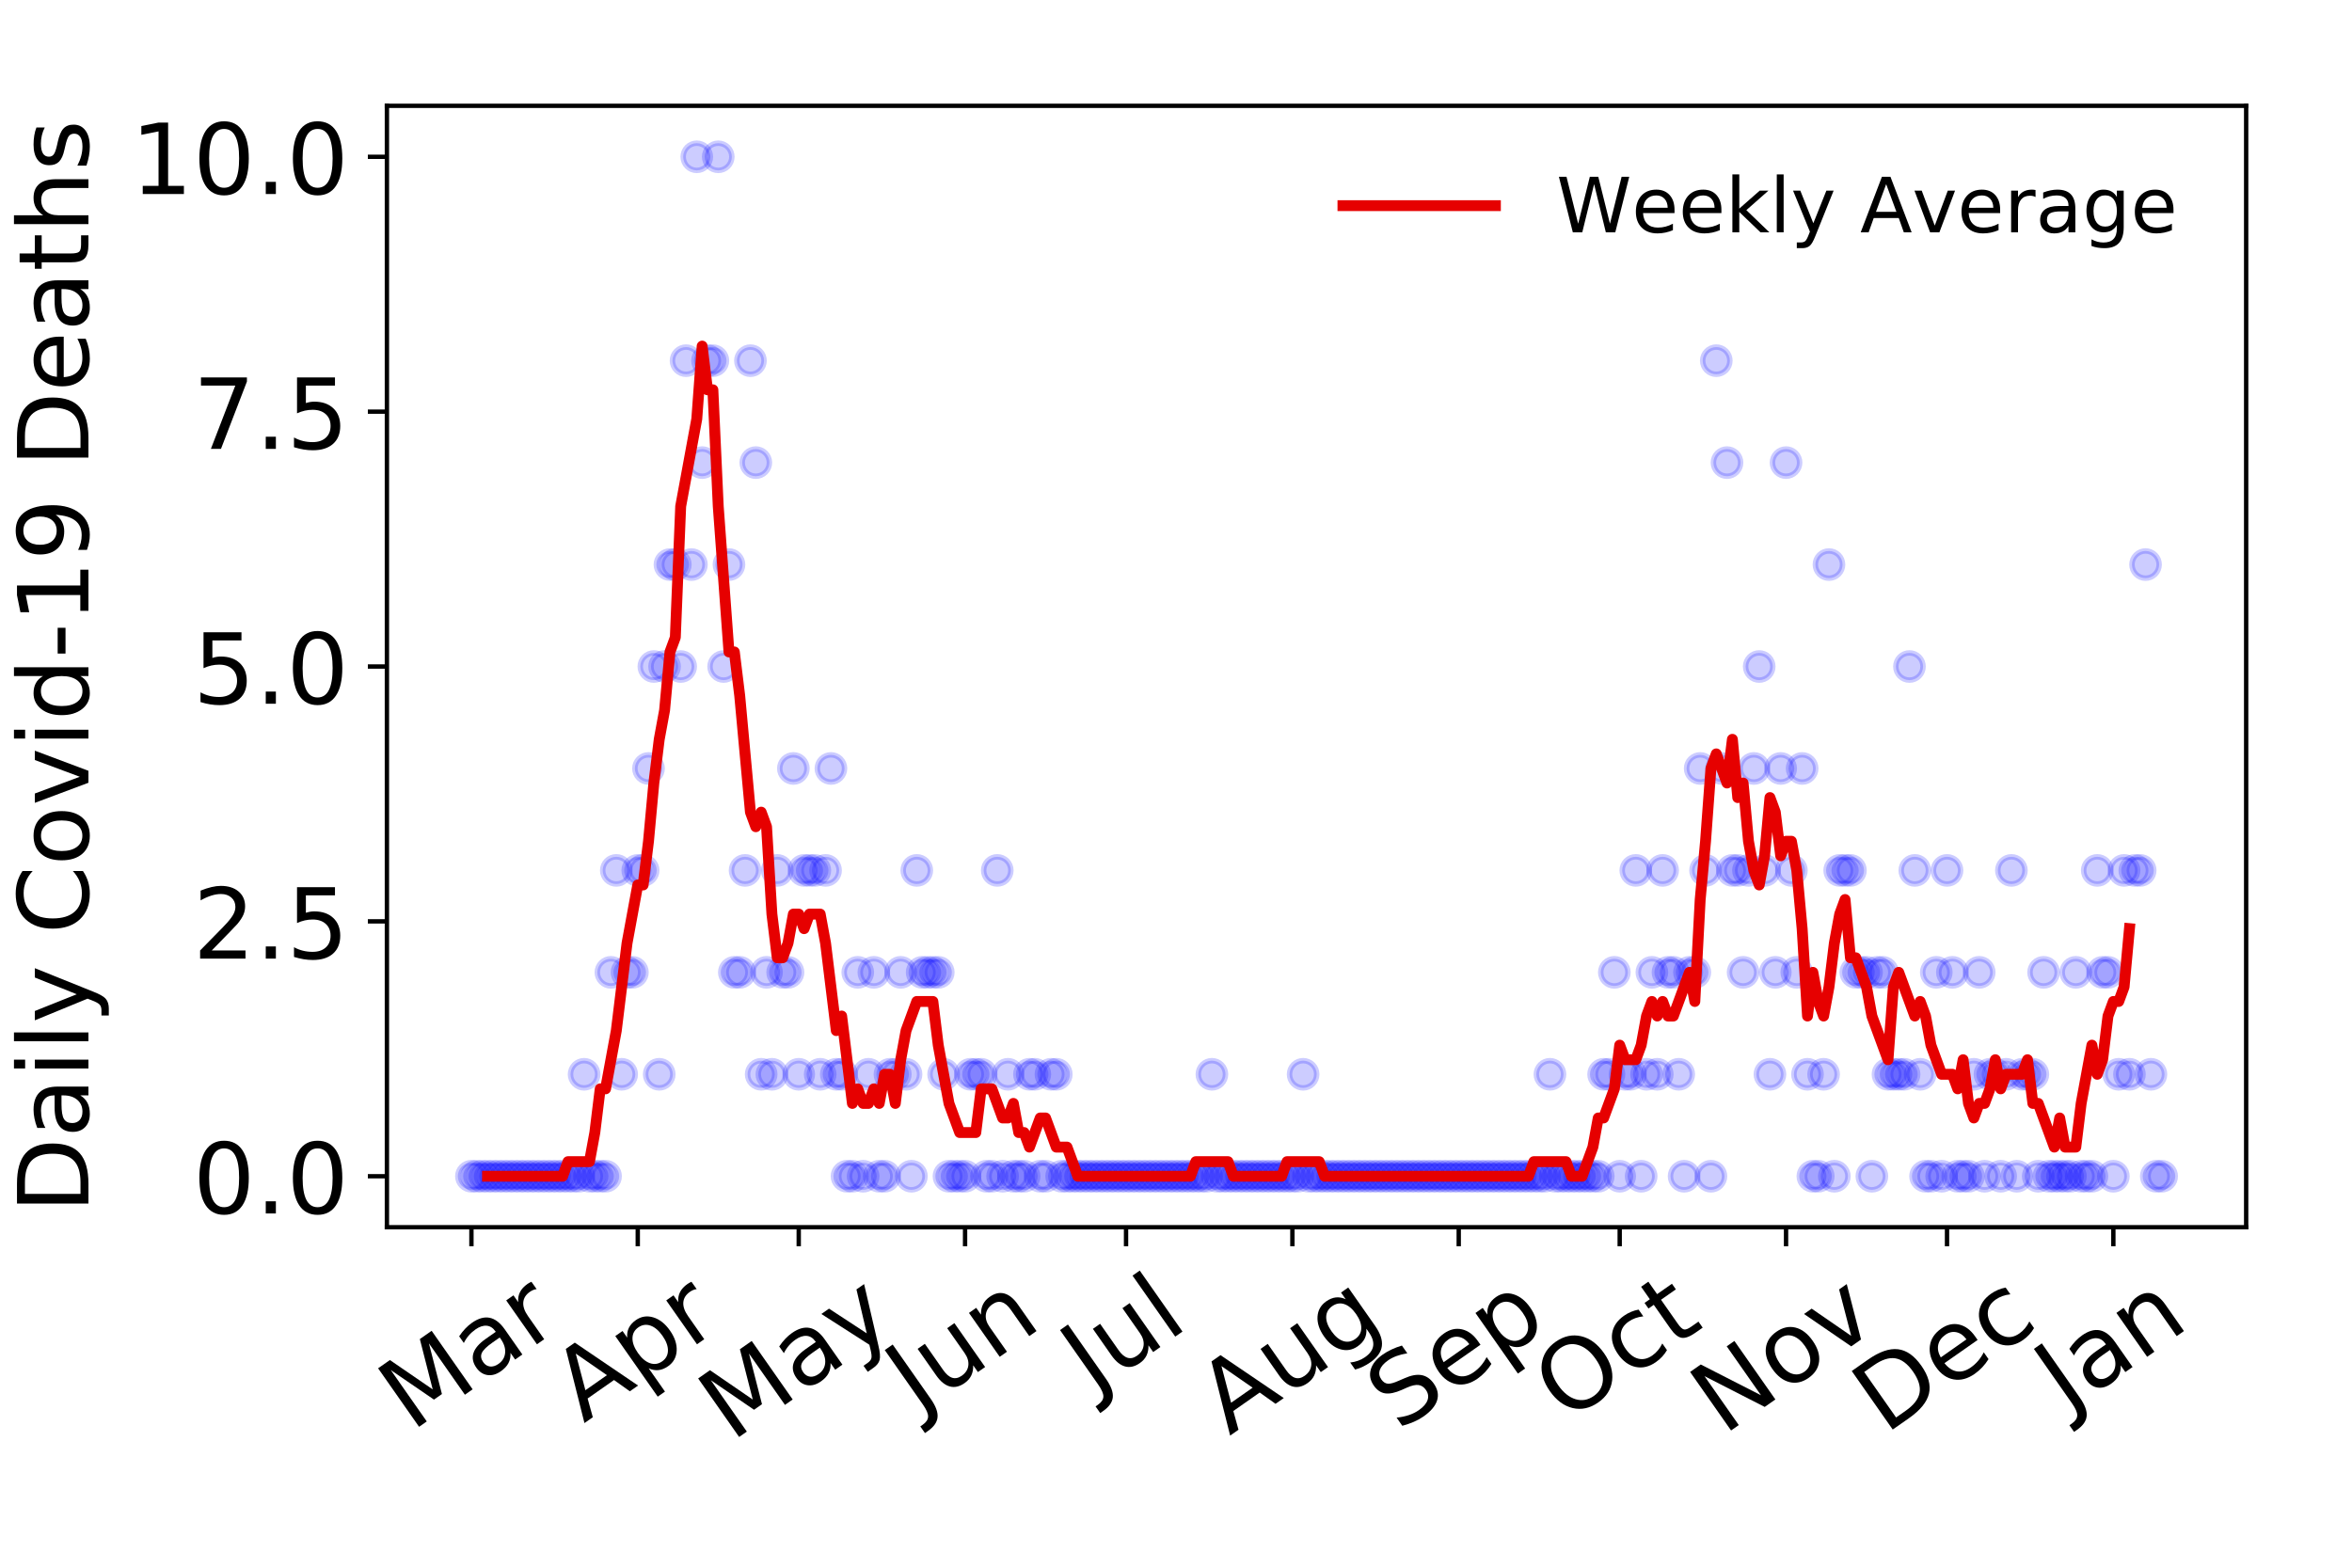 <?xml version="1.0" encoding="utf-8" standalone="no"?>
<!DOCTYPE svg PUBLIC "-//W3C//DTD SVG 1.1//EN"
  "http://www.w3.org/Graphics/SVG/1.1/DTD/svg11.dtd">
<!-- Created with matplotlib (https://matplotlib.org/) -->
<svg height="288pt" version="1.1" viewBox="0 0 432 288" width="432pt" xmlns="http://www.w3.org/2000/svg" xmlns:xlink="http://www.w3.org/1999/xlink">
 <defs>
  <style type="text/css">
*{stroke-linecap:butt;stroke-linejoin:round;}
  </style>
 </defs>
 <g id="figure_1">
  <g id="patch_1">
   <path d="M 0 288 
L 432 288 
L 432 0 
L 0 0 
z
" style="fill:#ffffff;"/>
  </g>
  <g id="axes_1">
   <g id="patch_2">
    <path d="M 71.065 225.45 
L 412.56 225.45 
L 412.56 19.44 
L 71.065 19.44 
z
" style="fill:#ffffff;"/>
   </g>
   <g id="matplotlib.axis_1">
    <g id="xtick_1">
     <g id="line2d_1">
      <defs>
       <path d="M 0 0 
L 0 3.5 
" id="m17235ac449" style="stroke:#000000;stroke-width:0.8;"/>
      </defs>
      <g>
       <use style="stroke:#000000;stroke-width:0.8;" x="86.588" xlink:href="#m17235ac449" y="225.45"/>
      </g>
     </g>
     <g id="text_1">
      <!-- Mar -->
      <defs>
       <path d="M 9.812 72.906 
L 24.516 72.906 
L 43.109 23.297 
L 61.812 72.906 
L 76.516 72.906 
L 76.516 0 
L 66.891 0 
L 66.891 64.016 
L 48.094 14.016 
L 38.188 14.016 
L 19.391 64.016 
L 19.391 0 
L 9.812 0 
z
" id="DejaVuSans-77"/>
       <path d="M 34.281 27.484 
Q 23.391 27.484 19.188 25 
Q 14.984 22.516 14.984 16.5 
Q 14.984 11.719 18.141 8.906 
Q 21.297 6.109 26.703 6.109 
Q 34.188 6.109 38.703 11.406 
Q 43.219 16.703 43.219 25.484 
L 43.219 27.484 
z
M 52.203 31.203 
L 52.203 0 
L 43.219 0 
L 43.219 8.297 
Q 40.141 3.328 35.547 0.953 
Q 30.953 -1.422 24.312 -1.422 
Q 15.922 -1.422 10.953 3.297 
Q 6 8.016 6 15.922 
Q 6 25.141 12.172 29.828 
Q 18.359 34.516 30.609 34.516 
L 43.219 34.516 
L 43.219 35.406 
Q 43.219 41.609 39.141 45 
Q 35.062 48.391 27.688 48.391 
Q 23 48.391 18.547 47.266 
Q 14.109 46.141 10.016 43.891 
L 10.016 52.203 
Q 14.938 54.109 19.578 55.047 
Q 24.219 56 28.609 56 
Q 40.484 56 46.344 49.844 
Q 52.203 43.703 52.203 31.203 
z
" id="DejaVuSans-97"/>
       <path d="M 41.109 46.297 
Q 39.594 47.172 37.812 47.578 
Q 36.031 48 33.891 48 
Q 26.266 48 22.188 43.047 
Q 18.109 38.094 18.109 28.812 
L 18.109 0 
L 9.078 0 
L 9.078 54.688 
L 18.109 54.688 
L 18.109 46.188 
Q 20.953 51.172 25.484 53.578 
Q 30.031 56 36.531 56 
Q 37.453 56 38.578 55.875 
Q 39.703 55.766 41.062 55.516 
z
" id="DejaVuSans-114"/>
      </defs>
      <g transform="translate(75.527 263.132)rotate(-35)scale(0.18 -0.18)">
       <use xlink:href="#DejaVuSans-77"/>
       <use x="86.279" xlink:href="#DejaVuSans-97"/>
       <use x="147.559" xlink:href="#DejaVuSans-114"/>
      </g>
     </g>
    </g>
    <g id="xtick_2">
     <g id="line2d_2">
      <g>
       <use style="stroke:#000000;stroke-width:0.8;" x="117.14" xlink:href="#m17235ac449" y="225.45"/>
      </g>
     </g>
     <g id="text_2">
      <!-- Apr -->
      <defs>
       <path d="M 34.188 63.188 
L 20.797 26.906 
L 47.609 26.906 
z
M 28.609 72.906 
L 39.797 72.906 
L 67.578 0 
L 57.328 0 
L 50.688 18.703 
L 17.828 18.703 
L 11.188 0 
L 0.781 0 
z
" id="DejaVuSans-65"/>
       <path d="M 18.109 8.203 
L 18.109 -20.797 
L 9.078 -20.797 
L 9.078 54.688 
L 18.109 54.688 
L 18.109 46.391 
Q 20.953 51.266 25.266 53.625 
Q 29.594 56 35.594 56 
Q 45.562 56 51.781 48.094 
Q 58.016 40.188 58.016 27.297 
Q 58.016 14.406 51.781 6.484 
Q 45.562 -1.422 35.594 -1.422 
Q 29.594 -1.422 25.266 0.953 
Q 20.953 3.328 18.109 8.203 
z
M 48.688 27.297 
Q 48.688 37.203 44.609 42.844 
Q 40.531 48.484 33.406 48.484 
Q 26.266 48.484 22.188 42.844 
Q 18.109 37.203 18.109 27.297 
Q 18.109 17.391 22.188 11.75 
Q 26.266 6.109 33.406 6.109 
Q 40.531 6.109 44.609 11.75 
Q 48.688 17.391 48.688 27.297 
z
" id="DejaVuSans-112"/>
      </defs>
      <g transform="translate(107.234 261.514)rotate(-35)scale(0.18 -0.18)">
       <use xlink:href="#DejaVuSans-65"/>
       <use x="68.408" xlink:href="#DejaVuSans-112"/>
       <use x="131.885" xlink:href="#DejaVuSans-114"/>
      </g>
     </g>
    </g>
    <g id="xtick_3">
     <g id="line2d_3">
      <g>
       <use style="stroke:#000000;stroke-width:0.8;" x="146.706" xlink:href="#m17235ac449" y="225.45"/>
      </g>
     </g>
     <g id="text_3">
      <!-- May -->
      <defs>
       <path d="M 32.172 -5.078 
Q 28.375 -14.844 24.75 -17.812 
Q 21.141 -20.797 15.094 -20.797 
L 7.906 -20.797 
L 7.906 -13.281 
L 13.188 -13.281 
Q 16.891 -13.281 18.938 -11.516 
Q 21 -9.766 23.484 -3.219 
L 25.094 0.875 
L 2.984 54.688 
L 12.5 54.688 
L 29.594 11.922 
L 46.688 54.688 
L 56.203 54.688 
z
" id="DejaVuSans-121"/>
      </defs>
      <g transform="translate(134.313 264.999)rotate(-35)scale(0.18 -0.18)">
       <use xlink:href="#DejaVuSans-77"/>
       <use x="86.279" xlink:href="#DejaVuSans-97"/>
       <use x="147.559" xlink:href="#DejaVuSans-121"/>
      </g>
     </g>
    </g>
    <g id="xtick_4">
     <g id="line2d_4">
      <g>
       <use style="stroke:#000000;stroke-width:0.8;" x="177.259" xlink:href="#m17235ac449" y="225.45"/>
      </g>
     </g>
     <g id="text_4">
      <!-- Jun -->
      <defs>
       <path d="M 9.812 72.906 
L 19.672 72.906 
L 19.672 5.078 
Q 19.672 -8.109 14.672 -14.062 
Q 9.672 -20.016 -1.422 -20.016 
L -5.172 -20.016 
L -5.172 -11.719 
L -2.094 -11.719 
Q 4.438 -11.719 7.125 -8.047 
Q 9.812 -4.391 9.812 5.078 
z
" id="DejaVuSans-74"/>
       <path d="M 8.5 21.578 
L 8.5 54.688 
L 17.484 54.688 
L 17.484 21.922 
Q 17.484 14.156 20.5 10.266 
Q 23.531 6.391 29.594 6.391 
Q 36.859 6.391 41.078 11.031 
Q 45.312 15.672 45.312 23.688 
L 45.312 54.688 
L 54.297 54.688 
L 54.297 0 
L 45.312 0 
L 45.312 8.406 
Q 42.047 3.422 37.719 1 
Q 33.406 -1.422 27.688 -1.422 
Q 18.266 -1.422 13.375 4.438 
Q 8.5 10.297 8.5 21.578 
z
M 31.109 56 
z
" id="DejaVuSans-117"/>
       <path d="M 54.891 33.016 
L 54.891 0 
L 45.906 0 
L 45.906 32.719 
Q 45.906 40.484 42.875 44.328 
Q 39.844 48.188 33.797 48.188 
Q 26.516 48.188 22.312 43.547 
Q 18.109 38.922 18.109 30.906 
L 18.109 0 
L 9.078 0 
L 9.078 54.688 
L 18.109 54.688 
L 18.109 46.188 
Q 21.344 51.125 25.703 53.562 
Q 30.078 56 35.797 56 
Q 45.219 56 50.047 50.172 
Q 54.891 44.344 54.891 33.016 
z
" id="DejaVuSans-110"/>
      </defs>
      <g transform="translate(168.588 259.785)rotate(-35)scale(0.18 -0.18)">
       <use xlink:href="#DejaVuSans-74"/>
       <use x="29.492" xlink:href="#DejaVuSans-117"/>
       <use x="92.871" xlink:href="#DejaVuSans-110"/>
      </g>
     </g>
    </g>
    <g id="xtick_5">
     <g id="line2d_5">
      <g>
       <use style="stroke:#000000;stroke-width:0.8;" x="206.825" xlink:href="#m17235ac449" y="225.45"/>
      </g>
     </g>
     <g id="text_5">
      <!-- Jul -->
      <defs>
       <path d="M 9.422 75.984 
L 18.406 75.984 
L 18.406 0 
L 9.422 0 
z
" id="DejaVuSans-108"/>
      </defs>
      <g transform="translate(200.779 256.11)rotate(-35)scale(0.18 -0.18)">
       <use xlink:href="#DejaVuSans-74"/>
       <use x="29.492" xlink:href="#DejaVuSans-117"/>
       <use x="92.871" xlink:href="#DejaVuSans-108"/>
      </g>
     </g>
    </g>
    <g id="xtick_6">
     <g id="line2d_6">
      <g>
       <use style="stroke:#000000;stroke-width:0.8;" x="237.377" xlink:href="#m17235ac449" y="225.45"/>
      </g>
     </g>
     <g id="text_6">
      <!-- Aug -->
      <defs>
       <path d="M 45.406 27.984 
Q 45.406 37.75 41.375 43.109 
Q 37.359 48.484 30.078 48.484 
Q 22.859 48.484 18.828 43.109 
Q 14.797 37.75 14.797 27.984 
Q 14.797 18.266 18.828 12.891 
Q 22.859 7.516 30.078 7.516 
Q 37.359 7.516 41.375 12.891 
Q 45.406 18.266 45.406 27.984 
z
M 54.391 6.781 
Q 54.391 -7.172 48.188 -13.984 
Q 42 -20.797 29.203 -20.797 
Q 24.469 -20.797 20.266 -20.094 
Q 16.062 -19.391 12.109 -17.922 
L 12.109 -9.188 
Q 16.062 -11.328 19.922 -12.344 
Q 23.781 -13.375 27.781 -13.375 
Q 36.625 -13.375 41.016 -8.766 
Q 45.406 -4.156 45.406 5.172 
L 45.406 9.625 
Q 42.625 4.781 38.281 2.391 
Q 33.938 0 27.875 0 
Q 17.828 0 11.672 7.656 
Q 5.516 15.328 5.516 27.984 
Q 5.516 40.672 11.672 48.328 
Q 17.828 56 27.875 56 
Q 33.938 56 38.281 53.609 
Q 42.625 51.219 45.406 46.391 
L 45.406 54.688 
L 54.391 54.688 
z
" id="DejaVuSans-103"/>
      </defs>
      <g transform="translate(225.831 263.813)rotate(-35)scale(0.18 -0.18)">
       <use xlink:href="#DejaVuSans-65"/>
       <use x="68.408" xlink:href="#DejaVuSans-117"/>
       <use x="131.787" xlink:href="#DejaVuSans-103"/>
      </g>
     </g>
    </g>
    <g id="xtick_7">
     <g id="line2d_7">
      <g>
       <use style="stroke:#000000;stroke-width:0.8;" x="267.93" xlink:href="#m17235ac449" y="225.45"/>
      </g>
     </g>
     <g id="text_7">
      <!-- Sep -->
      <defs>
       <path d="M 53.516 70.516 
L 53.516 60.891 
Q 47.906 63.578 42.922 64.891 
Q 37.938 66.219 33.297 66.219 
Q 25.25 66.219 20.875 63.094 
Q 16.5 59.969 16.5 54.203 
Q 16.5 49.359 19.406 46.891 
Q 22.312 44.438 30.422 42.922 
L 36.375 41.703 
Q 47.406 39.594 52.656 34.297 
Q 57.906 29 57.906 20.125 
Q 57.906 9.516 50.797 4.047 
Q 43.703 -1.422 29.984 -1.422 
Q 24.812 -1.422 18.969 -0.25 
Q 13.141 0.922 6.891 3.219 
L 6.891 13.375 
Q 12.891 10.016 18.656 8.297 
Q 24.422 6.594 29.984 6.594 
Q 38.422 6.594 43.016 9.906 
Q 47.609 13.234 47.609 19.391 
Q 47.609 24.75 44.312 27.781 
Q 41.016 30.812 33.5 32.328 
L 27.484 33.5 
Q 16.453 35.688 11.516 40.375 
Q 6.594 45.062 6.594 53.422 
Q 6.594 63.094 13.406 68.656 
Q 20.219 74.219 32.172 74.219 
Q 37.312 74.219 42.625 73.281 
Q 47.953 72.359 53.516 70.516 
z
" id="DejaVuSans-83"/>
       <path d="M 56.203 29.594 
L 56.203 25.203 
L 14.891 25.203 
Q 15.484 15.922 20.484 11.062 
Q 25.484 6.203 34.422 6.203 
Q 39.594 6.203 44.453 7.469 
Q 49.312 8.734 54.109 11.281 
L 54.109 2.781 
Q 49.266 0.734 44.188 -0.344 
Q 39.109 -1.422 33.891 -1.422 
Q 20.797 -1.422 13.156 6.188 
Q 5.516 13.812 5.516 26.812 
Q 5.516 40.234 12.766 48.109 
Q 20.016 56 32.328 56 
Q 43.359 56 49.781 48.891 
Q 56.203 41.797 56.203 29.594 
z
M 47.219 32.234 
Q 47.125 39.594 43.094 43.984 
Q 39.062 48.391 32.422 48.391 
Q 24.906 48.391 20.391 44.141 
Q 15.875 39.891 15.188 32.172 
z
" id="DejaVuSans-101"/>
      </defs>
      <g transform="translate(256.882 263.115)rotate(-35)scale(0.18 -0.18)">
       <use xlink:href="#DejaVuSans-83"/>
       <use x="63.477" xlink:href="#DejaVuSans-101"/>
       <use x="125" xlink:href="#DejaVuSans-112"/>
      </g>
     </g>
    </g>
    <g id="xtick_8">
     <g id="line2d_8">
      <g>
       <use style="stroke:#000000;stroke-width:0.8;" x="297.496" xlink:href="#m17235ac449" y="225.45"/>
      </g>
     </g>
     <g id="text_8">
      <!-- Oct -->
      <defs>
       <path d="M 39.406 66.219 
Q 28.656 66.219 22.328 58.203 
Q 16.016 50.203 16.016 36.375 
Q 16.016 22.609 22.328 14.594 
Q 28.656 6.594 39.406 6.594 
Q 50.141 6.594 56.422 14.594 
Q 62.703 22.609 62.703 36.375 
Q 62.703 50.203 56.422 58.203 
Q 50.141 66.219 39.406 66.219 
z
M 39.406 74.219 
Q 54.734 74.219 63.906 63.938 
Q 73.094 53.656 73.094 36.375 
Q 73.094 19.141 63.906 8.859 
Q 54.734 -1.422 39.406 -1.422 
Q 24.031 -1.422 14.812 8.828 
Q 5.609 19.094 5.609 36.375 
Q 5.609 53.656 14.812 63.938 
Q 24.031 74.219 39.406 74.219 
z
" id="DejaVuSans-79"/>
       <path d="M 48.781 52.594 
L 48.781 44.188 
Q 44.969 46.297 41.141 47.344 
Q 37.312 48.391 33.406 48.391 
Q 24.656 48.391 19.812 42.844 
Q 14.984 37.312 14.984 27.297 
Q 14.984 17.281 19.812 11.734 
Q 24.656 6.203 33.406 6.203 
Q 37.312 6.203 41.141 7.25 
Q 44.969 8.297 48.781 10.406 
L 48.781 2.094 
Q 45.016 0.344 40.984 -0.531 
Q 36.969 -1.422 32.422 -1.422 
Q 20.062 -1.422 12.781 6.344 
Q 5.516 14.109 5.516 27.297 
Q 5.516 40.672 12.859 48.328 
Q 20.219 56 33.016 56 
Q 37.156 56 41.109 55.141 
Q 45.062 54.297 48.781 52.594 
z
" id="DejaVuSans-99"/>
       <path d="M 18.312 70.219 
L 18.312 54.688 
L 36.812 54.688 
L 36.812 47.703 
L 18.312 47.703 
L 18.312 18.016 
Q 18.312 11.328 20.141 9.422 
Q 21.969 7.516 27.594 7.516 
L 36.812 7.516 
L 36.812 0 
L 27.594 0 
Q 17.188 0 13.234 3.875 
Q 9.281 7.766 9.281 18.016 
L 9.281 47.703 
L 2.688 47.703 
L 2.688 54.688 
L 9.281 54.688 
L 9.281 70.219 
z
" id="DejaVuSans-116"/>
      </defs>
      <g transform="translate(287.598 261.505)rotate(-35)scale(0.18 -0.18)">
       <use xlink:href="#DejaVuSans-79"/>
       <use x="78.711" xlink:href="#DejaVuSans-99"/>
       <use x="133.691" xlink:href="#DejaVuSans-116"/>
      </g>
     </g>
    </g>
    <g id="xtick_9">
     <g id="line2d_9">
      <g>
       <use style="stroke:#000000;stroke-width:0.8;" x="328.049" xlink:href="#m17235ac449" y="225.45"/>
      </g>
     </g>
     <g id="text_9">
      <!-- Nov -->
      <defs>
       <path d="M 9.812 72.906 
L 23.094 72.906 
L 55.422 11.922 
L 55.422 72.906 
L 64.984 72.906 
L 64.984 0 
L 51.703 0 
L 19.391 60.984 
L 19.391 0 
L 9.812 0 
z
" id="DejaVuSans-78"/>
       <path d="M 30.609 48.391 
Q 23.391 48.391 19.188 42.75 
Q 14.984 37.109 14.984 27.297 
Q 14.984 17.484 19.156 11.844 
Q 23.344 6.203 30.609 6.203 
Q 37.797 6.203 41.984 11.859 
Q 46.188 17.531 46.188 27.297 
Q 46.188 37.016 41.984 42.703 
Q 37.797 48.391 30.609 48.391 
z
M 30.609 56 
Q 42.328 56 49.016 48.375 
Q 55.719 40.766 55.719 27.297 
Q 55.719 13.875 49.016 6.219 
Q 42.328 -1.422 30.609 -1.422 
Q 18.844 -1.422 12.172 6.219 
Q 5.516 13.875 5.516 27.297 
Q 5.516 40.766 12.172 48.375 
Q 18.844 56 30.609 56 
z
" id="DejaVuSans-111"/>
       <path d="M 2.984 54.688 
L 12.5 54.688 
L 29.594 8.797 
L 46.688 54.688 
L 56.203 54.688 
L 35.688 0 
L 23.484 0 
z
" id="DejaVuSans-118"/>
      </defs>
      <g transform="translate(316.508 263.805)rotate(-35)scale(0.18 -0.18)">
       <use xlink:href="#DejaVuSans-78"/>
       <use x="74.805" xlink:href="#DejaVuSans-111"/>
       <use x="135.986" xlink:href="#DejaVuSans-118"/>
      </g>
     </g>
    </g>
    <g id="xtick_10">
     <g id="line2d_10">
      <g>
       <use style="stroke:#000000;stroke-width:0.8;" x="357.615" xlink:href="#m17235ac449" y="225.45"/>
      </g>
     </g>
     <g id="text_10">
      <!-- Dec -->
      <defs>
       <path d="M 19.672 64.797 
L 19.672 8.109 
L 31.594 8.109 
Q 46.688 8.109 53.688 14.938 
Q 60.688 21.781 60.688 36.531 
Q 60.688 51.172 53.688 57.984 
Q 46.688 64.797 31.594 64.797 
z
M 9.812 72.906 
L 30.078 72.906 
Q 51.266 72.906 61.172 64.094 
Q 71.094 55.281 71.094 36.531 
Q 71.094 17.672 61.125 8.828 
Q 51.172 0 30.078 0 
L 9.812 0 
z
" id="DejaVuSans-68"/>
      </defs>
      <g transform="translate(346.197 263.633)rotate(-35)scale(0.18 -0.18)">
       <use xlink:href="#DejaVuSans-68"/>
       <use x="77.002" xlink:href="#DejaVuSans-101"/>
       <use x="138.525" xlink:href="#DejaVuSans-99"/>
      </g>
     </g>
    </g>
    <g id="xtick_11">
     <g id="line2d_11">
      <g>
       <use style="stroke:#000000;stroke-width:0.8;" x="388.168" xlink:href="#m17235ac449" y="225.45"/>
      </g>
     </g>
     <g id="text_11">
      <!-- Jan -->
      <g transform="translate(379.651 259.569)rotate(-35)scale(0.18 -0.18)">
       <use xlink:href="#DejaVuSans-74"/>
       <use x="29.492" xlink:href="#DejaVuSans-97"/>
       <use x="90.771" xlink:href="#DejaVuSans-110"/>
      </g>
     </g>
    </g>
   </g>
   <g id="matplotlib.axis_2">
    <g id="ytick_1">
     <g id="line2d_12">
      <defs>
       <path d="M 0 0 
L -3.5 0 
" id="m742455c656" style="stroke:#000000;stroke-width:0.8;"/>
      </defs>
      <g>
       <use style="stroke:#000000;stroke-width:0.8;" x="71.065" xlink:href="#m742455c656" y="216.085"/>
      </g>
     </g>
     <g id="text_12">
      <!-- 0.0 -->
      <defs>
       <path d="M 31.781 66.406 
Q 24.172 66.406 20.328 58.906 
Q 16.5 51.422 16.5 36.375 
Q 16.5 21.391 20.328 13.891 
Q 24.172 6.391 31.781 6.391 
Q 39.453 6.391 43.281 13.891 
Q 47.125 21.391 47.125 36.375 
Q 47.125 51.422 43.281 58.906 
Q 39.453 66.406 31.781 66.406 
z
M 31.781 74.219 
Q 44.047 74.219 50.516 64.516 
Q 56.984 54.828 56.984 36.375 
Q 56.984 17.969 50.516 8.266 
Q 44.047 -1.422 31.781 -1.422 
Q 19.531 -1.422 13.062 8.266 
Q 6.594 17.969 6.594 36.375 
Q 6.594 54.828 13.062 64.516 
Q 19.531 74.219 31.781 74.219 
z
" id="DejaVuSans-48"/>
       <path d="M 10.688 12.406 
L 21 12.406 
L 21 0 
L 10.688 0 
z
" id="DejaVuSans-46"/>
      </defs>
      <g transform="translate(35.439 222.924)scale(0.18 -0.18)">
       <use xlink:href="#DejaVuSans-48"/>
       <use x="63.623" xlink:href="#DejaVuSans-46"/>
       <use x="95.41" xlink:href="#DejaVuSans-48"/>
      </g>
     </g>
    </g>
    <g id="ytick_2">
     <g id="line2d_13">
      <g>
       <use style="stroke:#000000;stroke-width:0.8;" x="71.065" xlink:href="#m742455c656" y="169.265"/>
      </g>
     </g>
     <g id="text_13">
      <!-- 2.5 -->
      <defs>
       <path d="M 19.188 8.297 
L 53.609 8.297 
L 53.609 0 
L 7.328 0 
L 7.328 8.297 
Q 12.938 14.109 22.625 23.891 
Q 32.328 33.688 34.812 36.531 
Q 39.547 41.844 41.422 45.531 
Q 43.312 49.219 43.312 52.781 
Q 43.312 58.594 39.234 62.25 
Q 35.156 65.922 28.609 65.922 
Q 23.969 65.922 18.812 64.312 
Q 13.672 62.703 7.812 59.422 
L 7.812 69.391 
Q 13.766 71.781 18.938 73 
Q 24.125 74.219 28.422 74.219 
Q 39.75 74.219 46.484 68.547 
Q 53.219 62.891 53.219 53.422 
Q 53.219 48.922 51.531 44.891 
Q 49.859 40.875 45.406 35.406 
Q 44.188 33.984 37.641 27.219 
Q 31.109 20.453 19.188 8.297 
z
" id="DejaVuSans-50"/>
       <path d="M 10.797 72.906 
L 49.516 72.906 
L 49.516 64.594 
L 19.828 64.594 
L 19.828 46.734 
Q 21.969 47.469 24.109 47.828 
Q 26.266 48.188 28.422 48.188 
Q 40.625 48.188 47.75 41.5 
Q 54.891 34.812 54.891 23.391 
Q 54.891 11.625 47.562 5.094 
Q 40.234 -1.422 26.906 -1.422 
Q 22.312 -1.422 17.547 -0.641 
Q 12.797 0.141 7.719 1.703 
L 7.719 11.625 
Q 12.109 9.234 16.797 8.062 
Q 21.484 6.891 26.703 6.891 
Q 35.156 6.891 40.078 11.328 
Q 45.016 15.766 45.016 23.391 
Q 45.016 31 40.078 35.438 
Q 35.156 39.891 26.703 39.891 
Q 22.75 39.891 18.812 39.016 
Q 14.891 38.141 10.797 36.281 
z
" id="DejaVuSans-53"/>
      </defs>
      <g transform="translate(35.439 176.104)scale(0.18 -0.18)">
       <use xlink:href="#DejaVuSans-50"/>
       <use x="63.623" xlink:href="#DejaVuSans-46"/>
       <use x="95.41" xlink:href="#DejaVuSans-53"/>
      </g>
     </g>
    </g>
    <g id="ytick_3">
     <g id="line2d_14">
      <g>
       <use style="stroke:#000000;stroke-width:0.8;" x="71.065" xlink:href="#m742455c656" y="122.445"/>
      </g>
     </g>
     <g id="text_14">
      <!-- 5.0 -->
      <g transform="translate(35.439 129.283)scale(0.18 -0.18)">
       <use xlink:href="#DejaVuSans-53"/>
       <use x="63.623" xlink:href="#DejaVuSans-46"/>
       <use x="95.41" xlink:href="#DejaVuSans-48"/>
      </g>
     </g>
    </g>
    <g id="ytick_4">
     <g id="line2d_15">
      <g>
       <use style="stroke:#000000;stroke-width:0.8;" x="71.065" xlink:href="#m742455c656" y="75.624"/>
      </g>
     </g>
     <g id="text_15">
      <!-- 7.5 -->
      <defs>
       <path d="M 8.203 72.906 
L 55.078 72.906 
L 55.078 68.703 
L 28.609 0 
L 18.312 0 
L 43.219 64.594 
L 8.203 64.594 
z
" id="DejaVuSans-55"/>
      </defs>
      <g transform="translate(35.439 82.463)scale(0.18 -0.18)">
       <use xlink:href="#DejaVuSans-55"/>
       <use x="63.623" xlink:href="#DejaVuSans-46"/>
       <use x="95.41" xlink:href="#DejaVuSans-53"/>
      </g>
     </g>
    </g>
    <g id="ytick_5">
     <g id="line2d_16">
      <g>
       <use style="stroke:#000000;stroke-width:0.8;" x="71.065" xlink:href="#m742455c656" y="28.804"/>
      </g>
     </g>
     <g id="text_16">
      <!-- 10.0 -->
      <defs>
       <path d="M 12.406 8.297 
L 28.516 8.297 
L 28.516 63.922 
L 10.984 60.406 
L 10.984 69.391 
L 28.422 72.906 
L 38.281 72.906 
L 38.281 8.297 
L 54.391 8.297 
L 54.391 0 
L 12.406 0 
z
" id="DejaVuSans-49"/>
      </defs>
      <g transform="translate(23.987 35.643)scale(0.18 -0.18)">
       <use xlink:href="#DejaVuSans-49"/>
       <use x="63.623" xlink:href="#DejaVuSans-48"/>
       <use x="127.246" xlink:href="#DejaVuSans-46"/>
       <use x="159.033" xlink:href="#DejaVuSans-48"/>
      </g>
     </g>
    </g>
    <g id="text_17">
     <!-- Daily Covid-19 Deaths -->
     <defs>
      <path d="M 9.422 54.688 
L 18.406 54.688 
L 18.406 0 
L 9.422 0 
z
M 9.422 75.984 
L 18.406 75.984 
L 18.406 64.594 
L 9.422 64.594 
z
" id="DejaVuSans-105"/>
      <path id="DejaVuSans-32"/>
      <path d="M 64.406 67.281 
L 64.406 56.891 
Q 59.422 61.531 53.781 63.812 
Q 48.141 66.109 41.797 66.109 
Q 29.297 66.109 22.656 58.469 
Q 16.016 50.828 16.016 36.375 
Q 16.016 21.969 22.656 14.328 
Q 29.297 6.688 41.797 6.688 
Q 48.141 6.688 53.781 8.984 
Q 59.422 11.281 64.406 15.922 
L 64.406 5.609 
Q 59.234 2.094 53.438 0.328 
Q 47.656 -1.422 41.219 -1.422 
Q 24.656 -1.422 15.125 8.703 
Q 5.609 18.844 5.609 36.375 
Q 5.609 53.953 15.125 64.078 
Q 24.656 74.219 41.219 74.219 
Q 47.75 74.219 53.531 72.484 
Q 59.328 70.75 64.406 67.281 
z
" id="DejaVuSans-67"/>
      <path d="M 45.406 46.391 
L 45.406 75.984 
L 54.391 75.984 
L 54.391 0 
L 45.406 0 
L 45.406 8.203 
Q 42.578 3.328 38.25 0.953 
Q 33.938 -1.422 27.875 -1.422 
Q 17.969 -1.422 11.734 6.484 
Q 5.516 14.406 5.516 27.297 
Q 5.516 40.188 11.734 48.094 
Q 17.969 56 27.875 56 
Q 33.938 56 38.25 53.625 
Q 42.578 51.266 45.406 46.391 
z
M 14.797 27.297 
Q 14.797 17.391 18.875 11.75 
Q 22.953 6.109 30.078 6.109 
Q 37.203 6.109 41.297 11.75 
Q 45.406 17.391 45.406 27.297 
Q 45.406 37.203 41.297 42.844 
Q 37.203 48.484 30.078 48.484 
Q 22.953 48.484 18.875 42.844 
Q 14.797 37.203 14.797 27.297 
z
" id="DejaVuSans-100"/>
      <path d="M 4.891 31.391 
L 31.203 31.391 
L 31.203 23.391 
L 4.891 23.391 
z
" id="DejaVuSans-45"/>
      <path d="M 10.984 1.516 
L 10.984 10.5 
Q 14.703 8.734 18.5 7.812 
Q 22.312 6.891 25.984 6.891 
Q 35.75 6.891 40.891 13.453 
Q 46.047 20.016 46.781 33.406 
Q 43.953 29.203 39.594 26.953 
Q 35.25 24.703 29.984 24.703 
Q 19.047 24.703 12.672 31.312 
Q 6.297 37.938 6.297 49.422 
Q 6.297 60.641 12.938 67.422 
Q 19.578 74.219 30.609 74.219 
Q 43.266 74.219 49.922 64.516 
Q 56.594 54.828 56.594 36.375 
Q 56.594 19.141 48.406 8.859 
Q 40.234 -1.422 26.422 -1.422 
Q 22.703 -1.422 18.891 -0.688 
Q 15.094 0.047 10.984 1.516 
z
M 30.609 32.422 
Q 37.25 32.422 41.125 36.953 
Q 45.016 41.5 45.016 49.422 
Q 45.016 57.281 41.125 61.844 
Q 37.25 66.406 30.609 66.406 
Q 23.969 66.406 20.094 61.844 
Q 16.219 57.281 16.219 49.422 
Q 16.219 41.5 20.094 36.953 
Q 23.969 32.422 30.609 32.422 
z
" id="DejaVuSans-57"/>
      <path d="M 54.891 33.016 
L 54.891 0 
L 45.906 0 
L 45.906 32.719 
Q 45.906 40.484 42.875 44.328 
Q 39.844 48.188 33.797 48.188 
Q 26.516 48.188 22.312 43.547 
Q 18.109 38.922 18.109 30.906 
L 18.109 0 
L 9.078 0 
L 9.078 75.984 
L 18.109 75.984 
L 18.109 46.188 
Q 21.344 51.125 25.703 53.562 
Q 30.078 56 35.797 56 
Q 45.219 56 50.047 50.172 
Q 54.891 44.344 54.891 33.016 
z
" id="DejaVuSans-104"/>
      <path d="M 44.281 53.078 
L 44.281 44.578 
Q 40.484 46.531 36.375 47.5 
Q 32.281 48.484 27.875 48.484 
Q 21.188 48.484 17.844 46.438 
Q 14.5 44.391 14.5 40.281 
Q 14.5 37.156 16.891 35.375 
Q 19.281 33.594 26.516 31.984 
L 29.594 31.297 
Q 39.156 29.25 43.188 25.516 
Q 47.219 21.781 47.219 15.094 
Q 47.219 7.469 41.188 3.016 
Q 35.156 -1.422 24.609 -1.422 
Q 20.219 -1.422 15.453 -0.562 
Q 10.688 0.297 5.422 2 
L 5.422 11.281 
Q 10.406 8.688 15.234 7.391 
Q 20.062 6.109 24.812 6.109 
Q 31.156 6.109 34.562 8.281 
Q 37.984 10.453 37.984 14.406 
Q 37.984 18.062 35.516 20.016 
Q 33.062 21.969 24.703 23.781 
L 21.578 24.516 
Q 13.234 26.266 9.516 29.906 
Q 5.812 33.547 5.812 39.891 
Q 5.812 47.609 11.281 51.797 
Q 16.75 56 26.812 56 
Q 31.781 56 36.172 55.266 
Q 40.578 54.547 44.281 53.078 
z
" id="DejaVuSans-115"/>
     </defs>
     <g transform="translate(16.243 222.874)rotate(-90)scale(0.18 -0.18)">
      <use xlink:href="#DejaVuSans-68"/>
      <use x="77.002" xlink:href="#DejaVuSans-97"/>
      <use x="138.281" xlink:href="#DejaVuSans-105"/>
      <use x="166.064" xlink:href="#DejaVuSans-108"/>
      <use x="193.848" xlink:href="#DejaVuSans-121"/>
      <use x="253.027" xlink:href="#DejaVuSans-32"/>
      <use x="284.814" xlink:href="#DejaVuSans-67"/>
      <use x="354.639" xlink:href="#DejaVuSans-111"/>
      <use x="415.82" xlink:href="#DejaVuSans-118"/>
      <use x="475" xlink:href="#DejaVuSans-105"/>
      <use x="502.783" xlink:href="#DejaVuSans-100"/>
      <use x="566.26" xlink:href="#DejaVuSans-45"/>
      <use x="602.344" xlink:href="#DejaVuSans-49"/>
      <use x="665.967" xlink:href="#DejaVuSans-57"/>
      <use x="729.59" xlink:href="#DejaVuSans-32"/>
      <use x="761.377" xlink:href="#DejaVuSans-68"/>
      <use x="838.379" xlink:href="#DejaVuSans-101"/>
      <use x="899.902" xlink:href="#DejaVuSans-97"/>
      <use x="961.182" xlink:href="#DejaVuSans-116"/>
      <use x="1000.391" xlink:href="#DejaVuSans-104"/>
      <use x="1063.77" xlink:href="#DejaVuSans-115"/>
     </g>
    </g>
   </g>
   <g id="line2d_17">
    <defs>
     <path d="M 0 2.5 
C 0.663 2.5 1.299 2.237 1.768 1.768 
C 2.237 1.299 2.5 0.663 2.5 0 
C 2.5 -0.663 2.237 -1.299 1.768 -1.768 
C 1.299 -2.237 0.663 -2.5 0 -2.5 
C -0.663 -2.5 -1.299 -2.237 -1.768 -1.768 
C -2.237 -1.299 -2.5 -0.663 -2.5 0 
C -2.5 0.663 -2.237 1.299 -1.768 1.768 
C -1.299 2.237 -0.663 2.5 0 2.5 
z
" id="mae94e71e09" style="stroke:#0000ff;stroke-opacity:0.2;"/>
    </defs>
    <g clip-path="url(#pf9537e0fdb)">
     <use style="fill:#0000ff;fill-opacity:0.2;stroke:#0000ff;stroke-opacity:0.2;" x="86.588" xlink:href="#mae94e71e09" y="216.085"/>
     <use style="fill:#0000ff;fill-opacity:0.2;stroke:#0000ff;stroke-opacity:0.2;" x="87.573" xlink:href="#mae94e71e09" y="216.085"/>
     <use style="fill:#0000ff;fill-opacity:0.2;stroke:#0000ff;stroke-opacity:0.2;" x="88.559" xlink:href="#mae94e71e09" y="216.085"/>
     <use style="fill:#0000ff;fill-opacity:0.2;stroke:#0000ff;stroke-opacity:0.2;" x="89.544" xlink:href="#mae94e71e09" y="216.085"/>
     <use style="fill:#0000ff;fill-opacity:0.2;stroke:#0000ff;stroke-opacity:0.2;" x="90.53" xlink:href="#mae94e71e09" y="216.085"/>
     <use style="fill:#0000ff;fill-opacity:0.2;stroke:#0000ff;stroke-opacity:0.2;" x="91.515" xlink:href="#mae94e71e09" y="216.085"/>
     <use style="fill:#0000ff;fill-opacity:0.2;stroke:#0000ff;stroke-opacity:0.2;" x="92.501" xlink:href="#mae94e71e09" y="216.085"/>
     <use style="fill:#0000ff;fill-opacity:0.2;stroke:#0000ff;stroke-opacity:0.2;" x="93.486" xlink:href="#mae94e71e09" y="216.085"/>
     <use style="fill:#0000ff;fill-opacity:0.2;stroke:#0000ff;stroke-opacity:0.2;" x="94.472" xlink:href="#mae94e71e09" y="216.085"/>
     <use style="fill:#0000ff;fill-opacity:0.2;stroke:#0000ff;stroke-opacity:0.2;" x="95.457" xlink:href="#mae94e71e09" y="216.085"/>
     <use style="fill:#0000ff;fill-opacity:0.2;stroke:#0000ff;stroke-opacity:0.2;" x="96.443" xlink:href="#mae94e71e09" y="216.085"/>
     <use style="fill:#0000ff;fill-opacity:0.2;stroke:#0000ff;stroke-opacity:0.2;" x="97.429" xlink:href="#mae94e71e09" y="216.085"/>
     <use style="fill:#0000ff;fill-opacity:0.2;stroke:#0000ff;stroke-opacity:0.2;" x="98.414" xlink:href="#mae94e71e09" y="216.085"/>
     <use style="fill:#0000ff;fill-opacity:0.2;stroke:#0000ff;stroke-opacity:0.2;" x="99.4" xlink:href="#mae94e71e09" y="216.085"/>
     <use style="fill:#0000ff;fill-opacity:0.2;stroke:#0000ff;stroke-opacity:0.2;" x="100.385" xlink:href="#mae94e71e09" y="216.085"/>
     <use style="fill:#0000ff;fill-opacity:0.2;stroke:#0000ff;stroke-opacity:0.2;" x="101.371" xlink:href="#mae94e71e09" y="216.085"/>
     <use style="fill:#0000ff;fill-opacity:0.2;stroke:#0000ff;stroke-opacity:0.2;" x="102.356" xlink:href="#mae94e71e09" y="216.085"/>
     <use style="fill:#0000ff;fill-opacity:0.2;stroke:#0000ff;stroke-opacity:0.2;" x="103.342" xlink:href="#mae94e71e09" y="216.085"/>
     <use style="fill:#0000ff;fill-opacity:0.2;stroke:#0000ff;stroke-opacity:0.2;" x="104.328" xlink:href="#mae94e71e09" y="216.085"/>
     <use style="fill:#0000ff;fill-opacity:0.2;stroke:#0000ff;stroke-opacity:0.2;" x="105.313" xlink:href="#mae94e71e09" y="216.085"/>
     <use style="fill:#0000ff;fill-opacity:0.2;stroke:#0000ff;stroke-opacity:0.2;" x="106.299" xlink:href="#mae94e71e09" y="216.085"/>
     <use style="fill:#0000ff;fill-opacity:0.2;stroke:#0000ff;stroke-opacity:0.2;" x="107.284" xlink:href="#mae94e71e09" y="197.357"/>
     <use style="fill:#0000ff;fill-opacity:0.2;stroke:#0000ff;stroke-opacity:0.2;" x="108.27" xlink:href="#mae94e71e09" y="216.085"/>
     <use style="fill:#0000ff;fill-opacity:0.2;stroke:#0000ff;stroke-opacity:0.2;" x="109.255" xlink:href="#mae94e71e09" y="216.085"/>
     <use style="fill:#0000ff;fill-opacity:0.2;stroke:#0000ff;stroke-opacity:0.2;" x="110.241" xlink:href="#mae94e71e09" y="216.085"/>
     <use style="fill:#0000ff;fill-opacity:0.2;stroke:#0000ff;stroke-opacity:0.2;" x="111.226" xlink:href="#mae94e71e09" y="216.085"/>
     <use style="fill:#0000ff;fill-opacity:0.2;stroke:#0000ff;stroke-opacity:0.2;" x="112.212" xlink:href="#mae94e71e09" y="178.629"/>
     <use style="fill:#0000ff;fill-opacity:0.2;stroke:#0000ff;stroke-opacity:0.2;" x="113.198" xlink:href="#mae94e71e09" y="159.901"/>
     <use style="fill:#0000ff;fill-opacity:0.2;stroke:#0000ff;stroke-opacity:0.2;" x="114.183" xlink:href="#mae94e71e09" y="197.357"/>
     <use style="fill:#0000ff;fill-opacity:0.2;stroke:#0000ff;stroke-opacity:0.2;" x="115.169" xlink:href="#mae94e71e09" y="178.629"/>
     <use style="fill:#0000ff;fill-opacity:0.2;stroke:#0000ff;stroke-opacity:0.2;" x="116.154" xlink:href="#mae94e71e09" y="178.629"/>
     <use style="fill:#0000ff;fill-opacity:0.2;stroke:#0000ff;stroke-opacity:0.2;" x="117.14" xlink:href="#mae94e71e09" y="159.901"/>
     <use style="fill:#0000ff;fill-opacity:0.2;stroke:#0000ff;stroke-opacity:0.2;" x="118.125" xlink:href="#mae94e71e09" y="159.901"/>
     <use style="fill:#0000ff;fill-opacity:0.2;stroke:#0000ff;stroke-opacity:0.2;" x="119.111" xlink:href="#mae94e71e09" y="141.173"/>
     <use style="fill:#0000ff;fill-opacity:0.2;stroke:#0000ff;stroke-opacity:0.2;" x="120.096" xlink:href="#mae94e71e09" y="122.445"/>
     <use style="fill:#0000ff;fill-opacity:0.2;stroke:#0000ff;stroke-opacity:0.2;" x="121.082" xlink:href="#mae94e71e09" y="197.357"/>
     <use style="fill:#0000ff;fill-opacity:0.2;stroke:#0000ff;stroke-opacity:0.2;" x="122.067" xlink:href="#mae94e71e09" y="122.445"/>
     <use style="fill:#0000ff;fill-opacity:0.2;stroke:#0000ff;stroke-opacity:0.2;" x="123.053" xlink:href="#mae94e71e09" y="103.717"/>
     <use style="fill:#0000ff;fill-opacity:0.2;stroke:#0000ff;stroke-opacity:0.2;" x="124.039" xlink:href="#mae94e71e09" y="103.717"/>
     <use style="fill:#0000ff;fill-opacity:0.2;stroke:#0000ff;stroke-opacity:0.2;" x="125.024" xlink:href="#mae94e71e09" y="122.445"/>
     <use style="fill:#0000ff;fill-opacity:0.2;stroke:#0000ff;stroke-opacity:0.2;" x="126.01" xlink:href="#mae94e71e09" y="66.26"/>
     <use style="fill:#0000ff;fill-opacity:0.2;stroke:#0000ff;stroke-opacity:0.2;" x="126.995" xlink:href="#mae94e71e09" y="103.717"/>
     <use style="fill:#0000ff;fill-opacity:0.2;stroke:#0000ff;stroke-opacity:0.2;" x="127.981" xlink:href="#mae94e71e09" y="28.804"/>
     <use style="fill:#0000ff;fill-opacity:0.2;stroke:#0000ff;stroke-opacity:0.2;" x="128.966" xlink:href="#mae94e71e09" y="84.988"/>
     <use style="fill:#0000ff;fill-opacity:0.2;stroke:#0000ff;stroke-opacity:0.2;" x="129.952" xlink:href="#mae94e71e09" y="66.26"/>
     <use style="fill:#0000ff;fill-opacity:0.2;stroke:#0000ff;stroke-opacity:0.2;" x="130.938" xlink:href="#mae94e71e09" y="66.26"/>
     <use style="fill:#0000ff;fill-opacity:0.2;stroke:#0000ff;stroke-opacity:0.2;" x="131.923" xlink:href="#mae94e71e09" y="28.804"/>
     <use style="fill:#0000ff;fill-opacity:0.2;stroke:#0000ff;stroke-opacity:0.2;" x="132.909" xlink:href="#mae94e71e09" y="122.445"/>
     <use style="fill:#0000ff;fill-opacity:0.2;stroke:#0000ff;stroke-opacity:0.2;" x="133.894" xlink:href="#mae94e71e09" y="103.717"/>
     <use style="fill:#0000ff;fill-opacity:0.2;stroke:#0000ff;stroke-opacity:0.2;" x="134.88" xlink:href="#mae94e71e09" y="178.629"/>
     <use style="fill:#0000ff;fill-opacity:0.2;stroke:#0000ff;stroke-opacity:0.2;" x="135.865" xlink:href="#mae94e71e09" y="178.629"/>
     <use style="fill:#0000ff;fill-opacity:0.2;stroke:#0000ff;stroke-opacity:0.2;" x="136.851" xlink:href="#mae94e71e09" y="159.901"/>
     <use style="fill:#0000ff;fill-opacity:0.2;stroke:#0000ff;stroke-opacity:0.2;" x="137.836" xlink:href="#mae94e71e09" y="66.26"/>
     <use style="fill:#0000ff;fill-opacity:0.2;stroke:#0000ff;stroke-opacity:0.2;" x="138.822" xlink:href="#mae94e71e09" y="84.988"/>
     <use style="fill:#0000ff;fill-opacity:0.2;stroke:#0000ff;stroke-opacity:0.2;" x="139.808" xlink:href="#mae94e71e09" y="197.357"/>
     <use style="fill:#0000ff;fill-opacity:0.2;stroke:#0000ff;stroke-opacity:0.2;" x="140.793" xlink:href="#mae94e71e09" y="178.629"/>
     <use style="fill:#0000ff;fill-opacity:0.2;stroke:#0000ff;stroke-opacity:0.2;" x="141.779" xlink:href="#mae94e71e09" y="197.357"/>
     <use style="fill:#0000ff;fill-opacity:0.2;stroke:#0000ff;stroke-opacity:0.2;" x="142.764" xlink:href="#mae94e71e09" y="159.901"/>
     <use style="fill:#0000ff;fill-opacity:0.2;stroke:#0000ff;stroke-opacity:0.2;" x="143.75" xlink:href="#mae94e71e09" y="178.629"/>
     <use style="fill:#0000ff;fill-opacity:0.2;stroke:#0000ff;stroke-opacity:0.2;" x="144.735" xlink:href="#mae94e71e09" y="178.629"/>
     <use style="fill:#0000ff;fill-opacity:0.2;stroke:#0000ff;stroke-opacity:0.2;" x="145.721" xlink:href="#mae94e71e09" y="141.173"/>
     <use style="fill:#0000ff;fill-opacity:0.2;stroke:#0000ff;stroke-opacity:0.2;" x="146.706" xlink:href="#mae94e71e09" y="197.357"/>
     <use style="fill:#0000ff;fill-opacity:0.2;stroke:#0000ff;stroke-opacity:0.2;" x="147.692" xlink:href="#mae94e71e09" y="159.901"/>
     <use style="fill:#0000ff;fill-opacity:0.2;stroke:#0000ff;stroke-opacity:0.2;" x="148.678" xlink:href="#mae94e71e09" y="159.901"/>
     <use style="fill:#0000ff;fill-opacity:0.2;stroke:#0000ff;stroke-opacity:0.2;" x="149.663" xlink:href="#mae94e71e09" y="159.901"/>
     <use style="fill:#0000ff;fill-opacity:0.2;stroke:#0000ff;stroke-opacity:0.2;" x="150.649" xlink:href="#mae94e71e09" y="197.357"/>
     <use style="fill:#0000ff;fill-opacity:0.2;stroke:#0000ff;stroke-opacity:0.2;" x="151.634" xlink:href="#mae94e71e09" y="159.901"/>
     <use style="fill:#0000ff;fill-opacity:0.2;stroke:#0000ff;stroke-opacity:0.2;" x="152.62" xlink:href="#mae94e71e09" y="141.173"/>
     <use style="fill:#0000ff;fill-opacity:0.2;stroke:#0000ff;stroke-opacity:0.2;" x="153.605" xlink:href="#mae94e71e09" y="197.357"/>
     <use style="fill:#0000ff;fill-opacity:0.2;stroke:#0000ff;stroke-opacity:0.2;" x="154.591" xlink:href="#mae94e71e09" y="197.357"/>
     <use style="fill:#0000ff;fill-opacity:0.2;stroke:#0000ff;stroke-opacity:0.2;" x="155.576" xlink:href="#mae94e71e09" y="216.085"/>
     <use style="fill:#0000ff;fill-opacity:0.2;stroke:#0000ff;stroke-opacity:0.2;" x="156.562" xlink:href="#mae94e71e09" y="216.085"/>
     <use style="fill:#0000ff;fill-opacity:0.2;stroke:#0000ff;stroke-opacity:0.2;" x="157.548" xlink:href="#mae94e71e09" y="178.629"/>
     <use style="fill:#0000ff;fill-opacity:0.2;stroke:#0000ff;stroke-opacity:0.2;" x="158.533" xlink:href="#mae94e71e09" y="216.085"/>
     <use style="fill:#0000ff;fill-opacity:0.2;stroke:#0000ff;stroke-opacity:0.2;" x="159.519" xlink:href="#mae94e71e09" y="197.357"/>
     <use style="fill:#0000ff;fill-opacity:0.2;stroke:#0000ff;stroke-opacity:0.2;" x="160.504" xlink:href="#mae94e71e09" y="178.629"/>
     <use style="fill:#0000ff;fill-opacity:0.2;stroke:#0000ff;stroke-opacity:0.2;" x="161.49" xlink:href="#mae94e71e09" y="216.085"/>
     <use style="fill:#0000ff;fill-opacity:0.2;stroke:#0000ff;stroke-opacity:0.2;" x="162.475" xlink:href="#mae94e71e09" y="216.085"/>
     <use style="fill:#0000ff;fill-opacity:0.2;stroke:#0000ff;stroke-opacity:0.2;" x="163.461" xlink:href="#mae94e71e09" y="197.357"/>
     <use style="fill:#0000ff;fill-opacity:0.2;stroke:#0000ff;stroke-opacity:0.2;" x="164.446" xlink:href="#mae94e71e09" y="197.357"/>
     <use style="fill:#0000ff;fill-opacity:0.2;stroke:#0000ff;stroke-opacity:0.2;" x="165.432" xlink:href="#mae94e71e09" y="178.629"/>
     <use style="fill:#0000ff;fill-opacity:0.2;stroke:#0000ff;stroke-opacity:0.2;" x="166.417" xlink:href="#mae94e71e09" y="197.357"/>
     <use style="fill:#0000ff;fill-opacity:0.2;stroke:#0000ff;stroke-opacity:0.2;" x="167.403" xlink:href="#mae94e71e09" y="216.085"/>
     <use style="fill:#0000ff;fill-opacity:0.2;stroke:#0000ff;stroke-opacity:0.2;" x="168.389" xlink:href="#mae94e71e09" y="159.901"/>
     <use style="fill:#0000ff;fill-opacity:0.2;stroke:#0000ff;stroke-opacity:0.2;" x="169.374" xlink:href="#mae94e71e09" y="178.629"/>
     <use style="fill:#0000ff;fill-opacity:0.2;stroke:#0000ff;stroke-opacity:0.2;" x="170.36" xlink:href="#mae94e71e09" y="178.629"/>
     <use style="fill:#0000ff;fill-opacity:0.2;stroke:#0000ff;stroke-opacity:0.2;" x="171.345" xlink:href="#mae94e71e09" y="178.629"/>
     <use style="fill:#0000ff;fill-opacity:0.2;stroke:#0000ff;stroke-opacity:0.2;" x="172.331" xlink:href="#mae94e71e09" y="178.629"/>
     <use style="fill:#0000ff;fill-opacity:0.2;stroke:#0000ff;stroke-opacity:0.2;" x="173.316" xlink:href="#mae94e71e09" y="197.357"/>
     <use style="fill:#0000ff;fill-opacity:0.2;stroke:#0000ff;stroke-opacity:0.2;" x="174.302" xlink:href="#mae94e71e09" y="216.085"/>
     <use style="fill:#0000ff;fill-opacity:0.2;stroke:#0000ff;stroke-opacity:0.2;" x="175.287" xlink:href="#mae94e71e09" y="216.085"/>
     <use style="fill:#0000ff;fill-opacity:0.2;stroke:#0000ff;stroke-opacity:0.2;" x="176.273" xlink:href="#mae94e71e09" y="216.085"/>
     <use style="fill:#0000ff;fill-opacity:0.2;stroke:#0000ff;stroke-opacity:0.2;" x="177.259" xlink:href="#mae94e71e09" y="216.085"/>
     <use style="fill:#0000ff;fill-opacity:0.2;stroke:#0000ff;stroke-opacity:0.2;" x="178.244" xlink:href="#mae94e71e09" y="197.357"/>
     <use style="fill:#0000ff;fill-opacity:0.2;stroke:#0000ff;stroke-opacity:0.2;" x="179.23" xlink:href="#mae94e71e09" y="197.357"/>
     <use style="fill:#0000ff;fill-opacity:0.2;stroke:#0000ff;stroke-opacity:0.2;" x="180.215" xlink:href="#mae94e71e09" y="197.357"/>
     <use style="fill:#0000ff;fill-opacity:0.2;stroke:#0000ff;stroke-opacity:0.2;" x="181.201" xlink:href="#mae94e71e09" y="216.085"/>
     <use style="fill:#0000ff;fill-opacity:0.2;stroke:#0000ff;stroke-opacity:0.2;" x="182.186" xlink:href="#mae94e71e09" y="216.085"/>
     <use style="fill:#0000ff;fill-opacity:0.2;stroke:#0000ff;stroke-opacity:0.2;" x="183.172" xlink:href="#mae94e71e09" y="159.901"/>
     <use style="fill:#0000ff;fill-opacity:0.2;stroke:#0000ff;stroke-opacity:0.2;" x="184.157" xlink:href="#mae94e71e09" y="216.085"/>
     <use style="fill:#0000ff;fill-opacity:0.2;stroke:#0000ff;stroke-opacity:0.2;" x="185.143" xlink:href="#mae94e71e09" y="197.357"/>
     <use style="fill:#0000ff;fill-opacity:0.2;stroke:#0000ff;stroke-opacity:0.2;" x="186.129" xlink:href="#mae94e71e09" y="216.085"/>
     <use style="fill:#0000ff;fill-opacity:0.2;stroke:#0000ff;stroke-opacity:0.2;" x="187.114" xlink:href="#mae94e71e09" y="216.085"/>
     <use style="fill:#0000ff;fill-opacity:0.2;stroke:#0000ff;stroke-opacity:0.2;" x="188.1" xlink:href="#mae94e71e09" y="216.085"/>
     <use style="fill:#0000ff;fill-opacity:0.2;stroke:#0000ff;stroke-opacity:0.2;" x="189.085" xlink:href="#mae94e71e09" y="197.357"/>
     <use style="fill:#0000ff;fill-opacity:0.2;stroke:#0000ff;stroke-opacity:0.2;" x="190.071" xlink:href="#mae94e71e09" y="197.357"/>
     <use style="fill:#0000ff;fill-opacity:0.2;stroke:#0000ff;stroke-opacity:0.2;" x="191.056" xlink:href="#mae94e71e09" y="216.085"/>
     <use style="fill:#0000ff;fill-opacity:0.2;stroke:#0000ff;stroke-opacity:0.2;" x="192.042" xlink:href="#mae94e71e09" y="216.085"/>
     <use style="fill:#0000ff;fill-opacity:0.2;stroke:#0000ff;stroke-opacity:0.2;" x="193.028" xlink:href="#mae94e71e09" y="197.357"/>
     <use style="fill:#0000ff;fill-opacity:0.2;stroke:#0000ff;stroke-opacity:0.2;" x="194.013" xlink:href="#mae94e71e09" y="197.357"/>
     <use style="fill:#0000ff;fill-opacity:0.2;stroke:#0000ff;stroke-opacity:0.2;" x="194.999" xlink:href="#mae94e71e09" y="216.085"/>
     <use style="fill:#0000ff;fill-opacity:0.2;stroke:#0000ff;stroke-opacity:0.2;" x="195.984" xlink:href="#mae94e71e09" y="216.085"/>
     <use style="fill:#0000ff;fill-opacity:0.2;stroke:#0000ff;stroke-opacity:0.2;" x="196.97" xlink:href="#mae94e71e09" y="216.085"/>
     <use style="fill:#0000ff;fill-opacity:0.2;stroke:#0000ff;stroke-opacity:0.2;" x="197.955" xlink:href="#mae94e71e09" y="216.085"/>
     <use style="fill:#0000ff;fill-opacity:0.2;stroke:#0000ff;stroke-opacity:0.2;" x="198.941" xlink:href="#mae94e71e09" y="216.085"/>
     <use style="fill:#0000ff;fill-opacity:0.2;stroke:#0000ff;stroke-opacity:0.2;" x="199.926" xlink:href="#mae94e71e09" y="216.085"/>
     <use style="fill:#0000ff;fill-opacity:0.2;stroke:#0000ff;stroke-opacity:0.2;" x="200.912" xlink:href="#mae94e71e09" y="216.085"/>
     <use style="fill:#0000ff;fill-opacity:0.2;stroke:#0000ff;stroke-opacity:0.2;" x="201.898" xlink:href="#mae94e71e09" y="216.085"/>
     <use style="fill:#0000ff;fill-opacity:0.2;stroke:#0000ff;stroke-opacity:0.2;" x="202.883" xlink:href="#mae94e71e09" y="216.085"/>
     <use style="fill:#0000ff;fill-opacity:0.2;stroke:#0000ff;stroke-opacity:0.2;" x="203.869" xlink:href="#mae94e71e09" y="216.085"/>
     <use style="fill:#0000ff;fill-opacity:0.2;stroke:#0000ff;stroke-opacity:0.2;" x="204.854" xlink:href="#mae94e71e09" y="216.085"/>
     <use style="fill:#0000ff;fill-opacity:0.2;stroke:#0000ff;stroke-opacity:0.2;" x="205.84" xlink:href="#mae94e71e09" y="216.085"/>
     <use style="fill:#0000ff;fill-opacity:0.2;stroke:#0000ff;stroke-opacity:0.2;" x="206.825" xlink:href="#mae94e71e09" y="216.085"/>
     <use style="fill:#0000ff;fill-opacity:0.2;stroke:#0000ff;stroke-opacity:0.2;" x="207.811" xlink:href="#mae94e71e09" y="216.085"/>
     <use style="fill:#0000ff;fill-opacity:0.2;stroke:#0000ff;stroke-opacity:0.2;" x="208.796" xlink:href="#mae94e71e09" y="216.085"/>
     <use style="fill:#0000ff;fill-opacity:0.2;stroke:#0000ff;stroke-opacity:0.2;" x="209.782" xlink:href="#mae94e71e09" y="216.085"/>
     <use style="fill:#0000ff;fill-opacity:0.2;stroke:#0000ff;stroke-opacity:0.2;" x="210.768" xlink:href="#mae94e71e09" y="216.085"/>
     <use style="fill:#0000ff;fill-opacity:0.2;stroke:#0000ff;stroke-opacity:0.2;" x="211.753" xlink:href="#mae94e71e09" y="216.085"/>
     <use style="fill:#0000ff;fill-opacity:0.2;stroke:#0000ff;stroke-opacity:0.2;" x="212.739" xlink:href="#mae94e71e09" y="216.085"/>
     <use style="fill:#0000ff;fill-opacity:0.2;stroke:#0000ff;stroke-opacity:0.2;" x="213.724" xlink:href="#mae94e71e09" y="216.085"/>
     <use style="fill:#0000ff;fill-opacity:0.2;stroke:#0000ff;stroke-opacity:0.2;" x="214.71" xlink:href="#mae94e71e09" y="216.085"/>
     <use style="fill:#0000ff;fill-opacity:0.2;stroke:#0000ff;stroke-opacity:0.2;" x="215.695" xlink:href="#mae94e71e09" y="216.085"/>
     <use style="fill:#0000ff;fill-opacity:0.2;stroke:#0000ff;stroke-opacity:0.2;" x="216.681" xlink:href="#mae94e71e09" y="216.085"/>
     <use style="fill:#0000ff;fill-opacity:0.2;stroke:#0000ff;stroke-opacity:0.2;" x="217.666" xlink:href="#mae94e71e09" y="216.085"/>
     <use style="fill:#0000ff;fill-opacity:0.2;stroke:#0000ff;stroke-opacity:0.2;" x="218.652" xlink:href="#mae94e71e09" y="216.085"/>
     <use style="fill:#0000ff;fill-opacity:0.2;stroke:#0000ff;stroke-opacity:0.2;" x="219.637" xlink:href="#mae94e71e09" y="216.085"/>
     <use style="fill:#0000ff;fill-opacity:0.2;stroke:#0000ff;stroke-opacity:0.2;" x="220.623" xlink:href="#mae94e71e09" y="216.085"/>
     <use style="fill:#0000ff;fill-opacity:0.2;stroke:#0000ff;stroke-opacity:0.2;" x="221.609" xlink:href="#mae94e71e09" y="216.085"/>
     <use style="fill:#0000ff;fill-opacity:0.2;stroke:#0000ff;stroke-opacity:0.2;" x="222.594" xlink:href="#mae94e71e09" y="197.357"/>
     <use style="fill:#0000ff;fill-opacity:0.2;stroke:#0000ff;stroke-opacity:0.2;" x="223.58" xlink:href="#mae94e71e09" y="216.085"/>
     <use style="fill:#0000ff;fill-opacity:0.2;stroke:#0000ff;stroke-opacity:0.2;" x="224.565" xlink:href="#mae94e71e09" y="216.085"/>
     <use style="fill:#0000ff;fill-opacity:0.2;stroke:#0000ff;stroke-opacity:0.2;" x="225.551" xlink:href="#mae94e71e09" y="216.085"/>
     <use style="fill:#0000ff;fill-opacity:0.2;stroke:#0000ff;stroke-opacity:0.2;" x="226.536" xlink:href="#mae94e71e09" y="216.085"/>
     <use style="fill:#0000ff;fill-opacity:0.2;stroke:#0000ff;stroke-opacity:0.2;" x="227.522" xlink:href="#mae94e71e09" y="216.085"/>
     <use style="fill:#0000ff;fill-opacity:0.2;stroke:#0000ff;stroke-opacity:0.2;" x="228.507" xlink:href="#mae94e71e09" y="216.085"/>
     <use style="fill:#0000ff;fill-opacity:0.2;stroke:#0000ff;stroke-opacity:0.2;" x="229.493" xlink:href="#mae94e71e09" y="216.085"/>
     <use style="fill:#0000ff;fill-opacity:0.2;stroke:#0000ff;stroke-opacity:0.2;" x="230.479" xlink:href="#mae94e71e09" y="216.085"/>
     <use style="fill:#0000ff;fill-opacity:0.2;stroke:#0000ff;stroke-opacity:0.2;" x="231.464" xlink:href="#mae94e71e09" y="216.085"/>
     <use style="fill:#0000ff;fill-opacity:0.2;stroke:#0000ff;stroke-opacity:0.2;" x="232.45" xlink:href="#mae94e71e09" y="216.085"/>
     <use style="fill:#0000ff;fill-opacity:0.2;stroke:#0000ff;stroke-opacity:0.2;" x="233.435" xlink:href="#mae94e71e09" y="216.085"/>
     <use style="fill:#0000ff;fill-opacity:0.2;stroke:#0000ff;stroke-opacity:0.2;" x="234.421" xlink:href="#mae94e71e09" y="216.085"/>
     <use style="fill:#0000ff;fill-opacity:0.2;stroke:#0000ff;stroke-opacity:0.2;" x="235.406" xlink:href="#mae94e71e09" y="216.085"/>
     <use style="fill:#0000ff;fill-opacity:0.2;stroke:#0000ff;stroke-opacity:0.2;" x="236.392" xlink:href="#mae94e71e09" y="216.085"/>
     <use style="fill:#0000ff;fill-opacity:0.2;stroke:#0000ff;stroke-opacity:0.2;" x="237.377" xlink:href="#mae94e71e09" y="216.085"/>
     <use style="fill:#0000ff;fill-opacity:0.2;stroke:#0000ff;stroke-opacity:0.2;" x="238.363" xlink:href="#mae94e71e09" y="216.085"/>
     <use style="fill:#0000ff;fill-opacity:0.2;stroke:#0000ff;stroke-opacity:0.2;" x="239.349" xlink:href="#mae94e71e09" y="197.357"/>
     <use style="fill:#0000ff;fill-opacity:0.2;stroke:#0000ff;stroke-opacity:0.2;" x="240.334" xlink:href="#mae94e71e09" y="216.085"/>
     <use style="fill:#0000ff;fill-opacity:0.2;stroke:#0000ff;stroke-opacity:0.2;" x="241.32" xlink:href="#mae94e71e09" y="216.085"/>
     <use style="fill:#0000ff;fill-opacity:0.2;stroke:#0000ff;stroke-opacity:0.2;" x="242.305" xlink:href="#mae94e71e09" y="216.085"/>
     <use style="fill:#0000ff;fill-opacity:0.2;stroke:#0000ff;stroke-opacity:0.2;" x="243.291" xlink:href="#mae94e71e09" y="216.085"/>
     <use style="fill:#0000ff;fill-opacity:0.2;stroke:#0000ff;stroke-opacity:0.2;" x="244.276" xlink:href="#mae94e71e09" y="216.085"/>
     <use style="fill:#0000ff;fill-opacity:0.2;stroke:#0000ff;stroke-opacity:0.2;" x="245.262" xlink:href="#mae94e71e09" y="216.085"/>
     <use style="fill:#0000ff;fill-opacity:0.2;stroke:#0000ff;stroke-opacity:0.2;" x="246.248" xlink:href="#mae94e71e09" y="216.085"/>
     <use style="fill:#0000ff;fill-opacity:0.2;stroke:#0000ff;stroke-opacity:0.2;" x="247.233" xlink:href="#mae94e71e09" y="216.085"/>
     <use style="fill:#0000ff;fill-opacity:0.2;stroke:#0000ff;stroke-opacity:0.2;" x="248.219" xlink:href="#mae94e71e09" y="216.085"/>
     <use style="fill:#0000ff;fill-opacity:0.2;stroke:#0000ff;stroke-opacity:0.2;" x="249.204" xlink:href="#mae94e71e09" y="216.085"/>
     <use style="fill:#0000ff;fill-opacity:0.2;stroke:#0000ff;stroke-opacity:0.2;" x="250.19" xlink:href="#mae94e71e09" y="216.085"/>
     <use style="fill:#0000ff;fill-opacity:0.2;stroke:#0000ff;stroke-opacity:0.2;" x="251.175" xlink:href="#mae94e71e09" y="216.085"/>
     <use style="fill:#0000ff;fill-opacity:0.2;stroke:#0000ff;stroke-opacity:0.2;" x="252.161" xlink:href="#mae94e71e09" y="216.085"/>
     <use style="fill:#0000ff;fill-opacity:0.2;stroke:#0000ff;stroke-opacity:0.2;" x="253.146" xlink:href="#mae94e71e09" y="216.085"/>
     <use style="fill:#0000ff;fill-opacity:0.2;stroke:#0000ff;stroke-opacity:0.2;" x="254.132" xlink:href="#mae94e71e09" y="216.085"/>
     <use style="fill:#0000ff;fill-opacity:0.2;stroke:#0000ff;stroke-opacity:0.2;" x="255.118" xlink:href="#mae94e71e09" y="216.085"/>
     <use style="fill:#0000ff;fill-opacity:0.2;stroke:#0000ff;stroke-opacity:0.2;" x="256.103" xlink:href="#mae94e71e09" y="216.085"/>
     <use style="fill:#0000ff;fill-opacity:0.2;stroke:#0000ff;stroke-opacity:0.2;" x="257.089" xlink:href="#mae94e71e09" y="216.085"/>
     <use style="fill:#0000ff;fill-opacity:0.2;stroke:#0000ff;stroke-opacity:0.2;" x="258.074" xlink:href="#mae94e71e09" y="216.085"/>
     <use style="fill:#0000ff;fill-opacity:0.2;stroke:#0000ff;stroke-opacity:0.2;" x="259.06" xlink:href="#mae94e71e09" y="216.085"/>
     <use style="fill:#0000ff;fill-opacity:0.2;stroke:#0000ff;stroke-opacity:0.2;" x="260.045" xlink:href="#mae94e71e09" y="216.085"/>
     <use style="fill:#0000ff;fill-opacity:0.2;stroke:#0000ff;stroke-opacity:0.2;" x="261.031" xlink:href="#mae94e71e09" y="216.085"/>
     <use style="fill:#0000ff;fill-opacity:0.2;stroke:#0000ff;stroke-opacity:0.2;" x="262.016" xlink:href="#mae94e71e09" y="216.085"/>
     <use style="fill:#0000ff;fill-opacity:0.2;stroke:#0000ff;stroke-opacity:0.2;" x="263.002" xlink:href="#mae94e71e09" y="216.085"/>
     <use style="fill:#0000ff;fill-opacity:0.2;stroke:#0000ff;stroke-opacity:0.2;" x="263.988" xlink:href="#mae94e71e09" y="216.085"/>
     <use style="fill:#0000ff;fill-opacity:0.2;stroke:#0000ff;stroke-opacity:0.2;" x="264.973" xlink:href="#mae94e71e09" y="216.085"/>
     <use style="fill:#0000ff;fill-opacity:0.2;stroke:#0000ff;stroke-opacity:0.2;" x="265.959" xlink:href="#mae94e71e09" y="216.085"/>
     <use style="fill:#0000ff;fill-opacity:0.2;stroke:#0000ff;stroke-opacity:0.2;" x="266.944" xlink:href="#mae94e71e09" y="216.085"/>
     <use style="fill:#0000ff;fill-opacity:0.2;stroke:#0000ff;stroke-opacity:0.2;" x="267.93" xlink:href="#mae94e71e09" y="216.085"/>
     <use style="fill:#0000ff;fill-opacity:0.2;stroke:#0000ff;stroke-opacity:0.2;" x="268.915" xlink:href="#mae94e71e09" y="216.085"/>
     <use style="fill:#0000ff;fill-opacity:0.2;stroke:#0000ff;stroke-opacity:0.2;" x="269.901" xlink:href="#mae94e71e09" y="216.085"/>
     <use style="fill:#0000ff;fill-opacity:0.2;stroke:#0000ff;stroke-opacity:0.2;" x="270.886" xlink:href="#mae94e71e09" y="216.085"/>
     <use style="fill:#0000ff;fill-opacity:0.2;stroke:#0000ff;stroke-opacity:0.2;" x="271.872" xlink:href="#mae94e71e09" y="216.085"/>
     <use style="fill:#0000ff;fill-opacity:0.2;stroke:#0000ff;stroke-opacity:0.2;" x="272.858" xlink:href="#mae94e71e09" y="216.085"/>
     <use style="fill:#0000ff;fill-opacity:0.2;stroke:#0000ff;stroke-opacity:0.2;" x="273.843" xlink:href="#mae94e71e09" y="216.085"/>
     <use style="fill:#0000ff;fill-opacity:0.2;stroke:#0000ff;stroke-opacity:0.2;" x="274.829" xlink:href="#mae94e71e09" y="216.085"/>
     <use style="fill:#0000ff;fill-opacity:0.2;stroke:#0000ff;stroke-opacity:0.2;" x="275.814" xlink:href="#mae94e71e09" y="216.085"/>
     <use style="fill:#0000ff;fill-opacity:0.2;stroke:#0000ff;stroke-opacity:0.2;" x="276.8" xlink:href="#mae94e71e09" y="216.085"/>
     <use style="fill:#0000ff;fill-opacity:0.2;stroke:#0000ff;stroke-opacity:0.2;" x="277.785" xlink:href="#mae94e71e09" y="216.085"/>
     <use style="fill:#0000ff;fill-opacity:0.2;stroke:#0000ff;stroke-opacity:0.2;" x="278.771" xlink:href="#mae94e71e09" y="216.085"/>
     <use style="fill:#0000ff;fill-opacity:0.2;stroke:#0000ff;stroke-opacity:0.2;" x="279.756" xlink:href="#mae94e71e09" y="216.085"/>
     <use style="fill:#0000ff;fill-opacity:0.2;stroke:#0000ff;stroke-opacity:0.2;" x="280.742" xlink:href="#mae94e71e09" y="216.085"/>
     <use style="fill:#0000ff;fill-opacity:0.2;stroke:#0000ff;stroke-opacity:0.2;" x="281.728" xlink:href="#mae94e71e09" y="216.085"/>
     <use style="fill:#0000ff;fill-opacity:0.2;stroke:#0000ff;stroke-opacity:0.2;" x="282.713" xlink:href="#mae94e71e09" y="216.085"/>
     <use style="fill:#0000ff;fill-opacity:0.2;stroke:#0000ff;stroke-opacity:0.2;" x="283.699" xlink:href="#mae94e71e09" y="216.085"/>
     <use style="fill:#0000ff;fill-opacity:0.2;stroke:#0000ff;stroke-opacity:0.2;" x="284.684" xlink:href="#mae94e71e09" y="197.357"/>
     <use style="fill:#0000ff;fill-opacity:0.2;stroke:#0000ff;stroke-opacity:0.2;" x="285.67" xlink:href="#mae94e71e09" y="216.085"/>
     <use style="fill:#0000ff;fill-opacity:0.2;stroke:#0000ff;stroke-opacity:0.2;" x="286.655" xlink:href="#mae94e71e09" y="216.085"/>
     <use style="fill:#0000ff;fill-opacity:0.2;stroke:#0000ff;stroke-opacity:0.2;" x="287.641" xlink:href="#mae94e71e09" y="216.085"/>
     <use style="fill:#0000ff;fill-opacity:0.2;stroke:#0000ff;stroke-opacity:0.2;" x="288.626" xlink:href="#mae94e71e09" y="216.085"/>
     <use style="fill:#0000ff;fill-opacity:0.2;stroke:#0000ff;stroke-opacity:0.2;" x="289.612" xlink:href="#mae94e71e09" y="216.085"/>
     <use style="fill:#0000ff;fill-opacity:0.2;stroke:#0000ff;stroke-opacity:0.2;" x="290.598" xlink:href="#mae94e71e09" y="216.085"/>
     <use style="fill:#0000ff;fill-opacity:0.2;stroke:#0000ff;stroke-opacity:0.2;" x="291.583" xlink:href="#mae94e71e09" y="216.085"/>
     <use style="fill:#0000ff;fill-opacity:0.2;stroke:#0000ff;stroke-opacity:0.2;" x="292.569" xlink:href="#mae94e71e09" y="216.085"/>
     <use style="fill:#0000ff;fill-opacity:0.2;stroke:#0000ff;stroke-opacity:0.2;" x="293.554" xlink:href="#mae94e71e09" y="216.085"/>
     <use style="fill:#0000ff;fill-opacity:0.2;stroke:#0000ff;stroke-opacity:0.2;" x="294.54" xlink:href="#mae94e71e09" y="197.357"/>
     <use style="fill:#0000ff;fill-opacity:0.2;stroke:#0000ff;stroke-opacity:0.2;" x="295.525" xlink:href="#mae94e71e09" y="197.357"/>
     <use style="fill:#0000ff;fill-opacity:0.2;stroke:#0000ff;stroke-opacity:0.2;" x="296.511" xlink:href="#mae94e71e09" y="178.629"/>
     <use style="fill:#0000ff;fill-opacity:0.2;stroke:#0000ff;stroke-opacity:0.2;" x="297.496" xlink:href="#mae94e71e09" y="216.085"/>
     <use style="fill:#0000ff;fill-opacity:0.2;stroke:#0000ff;stroke-opacity:0.2;" x="298.482" xlink:href="#mae94e71e09" y="197.357"/>
     <use style="fill:#0000ff;fill-opacity:0.2;stroke:#0000ff;stroke-opacity:0.2;" x="299.467" xlink:href="#mae94e71e09" y="197.357"/>
     <use style="fill:#0000ff;fill-opacity:0.2;stroke:#0000ff;stroke-opacity:0.2;" x="300.453" xlink:href="#mae94e71e09" y="159.901"/>
     <use style="fill:#0000ff;fill-opacity:0.2;stroke:#0000ff;stroke-opacity:0.2;" x="301.439" xlink:href="#mae94e71e09" y="216.085"/>
     <use style="fill:#0000ff;fill-opacity:0.2;stroke:#0000ff;stroke-opacity:0.2;" x="302.424" xlink:href="#mae94e71e09" y="197.357"/>
     <use style="fill:#0000ff;fill-opacity:0.2;stroke:#0000ff;stroke-opacity:0.2;" x="303.41" xlink:href="#mae94e71e09" y="178.629"/>
     <use style="fill:#0000ff;fill-opacity:0.2;stroke:#0000ff;stroke-opacity:0.2;" x="304.395" xlink:href="#mae94e71e09" y="197.357"/>
     <use style="fill:#0000ff;fill-opacity:0.2;stroke:#0000ff;stroke-opacity:0.2;" x="305.381" xlink:href="#mae94e71e09" y="159.901"/>
     <use style="fill:#0000ff;fill-opacity:0.2;stroke:#0000ff;stroke-opacity:0.2;" x="306.366" xlink:href="#mae94e71e09" y="178.629"/>
     <use style="fill:#0000ff;fill-opacity:0.2;stroke:#0000ff;stroke-opacity:0.2;" x="307.352" xlink:href="#mae94e71e09" y="178.629"/>
     <use style="fill:#0000ff;fill-opacity:0.2;stroke:#0000ff;stroke-opacity:0.2;" x="308.337" xlink:href="#mae94e71e09" y="197.357"/>
     <use style="fill:#0000ff;fill-opacity:0.2;stroke:#0000ff;stroke-opacity:0.2;" x="309.323" xlink:href="#mae94e71e09" y="216.085"/>
     <use style="fill:#0000ff;fill-opacity:0.2;stroke:#0000ff;stroke-opacity:0.2;" x="310.309" xlink:href="#mae94e71e09" y="178.629"/>
     <use style="fill:#0000ff;fill-opacity:0.2;stroke:#0000ff;stroke-opacity:0.2;" x="311.294" xlink:href="#mae94e71e09" y="178.629"/>
     <use style="fill:#0000ff;fill-opacity:0.2;stroke:#0000ff;stroke-opacity:0.2;" x="312.28" xlink:href="#mae94e71e09" y="141.173"/>
     <use style="fill:#0000ff;fill-opacity:0.2;stroke:#0000ff;stroke-opacity:0.2;" x="313.265" xlink:href="#mae94e71e09" y="159.901"/>
     <use style="fill:#0000ff;fill-opacity:0.2;stroke:#0000ff;stroke-opacity:0.2;" x="314.251" xlink:href="#mae94e71e09" y="216.085"/>
     <use style="fill:#0000ff;fill-opacity:0.2;stroke:#0000ff;stroke-opacity:0.2;" x="315.236" xlink:href="#mae94e71e09" y="66.26"/>
     <use style="fill:#0000ff;fill-opacity:0.2;stroke:#0000ff;stroke-opacity:0.2;" x="316.222" xlink:href="#mae94e71e09" y="141.173"/>
     <use style="fill:#0000ff;fill-opacity:0.2;stroke:#0000ff;stroke-opacity:0.2;" x="317.207" xlink:href="#mae94e71e09" y="84.988"/>
     <use style="fill:#0000ff;fill-opacity:0.2;stroke:#0000ff;stroke-opacity:0.2;" x="318.193" xlink:href="#mae94e71e09" y="159.901"/>
     <use style="fill:#0000ff;fill-opacity:0.2;stroke:#0000ff;stroke-opacity:0.2;" x="319.179" xlink:href="#mae94e71e09" y="159.901"/>
     <use style="fill:#0000ff;fill-opacity:0.2;stroke:#0000ff;stroke-opacity:0.2;" x="320.164" xlink:href="#mae94e71e09" y="178.629"/>
     <use style="fill:#0000ff;fill-opacity:0.2;stroke:#0000ff;stroke-opacity:0.2;" x="321.15" xlink:href="#mae94e71e09" y="159.901"/>
     <use style="fill:#0000ff;fill-opacity:0.2;stroke:#0000ff;stroke-opacity:0.2;" x="322.135" xlink:href="#mae94e71e09" y="141.173"/>
     <use style="fill:#0000ff;fill-opacity:0.2;stroke:#0000ff;stroke-opacity:0.2;" x="323.121" xlink:href="#mae94e71e09" y="122.445"/>
     <use style="fill:#0000ff;fill-opacity:0.2;stroke:#0000ff;stroke-opacity:0.2;" x="324.106" xlink:href="#mae94e71e09" y="159.901"/>
     <use style="fill:#0000ff;fill-opacity:0.2;stroke:#0000ff;stroke-opacity:0.2;" x="325.092" xlink:href="#mae94e71e09" y="197.357"/>
     <use style="fill:#0000ff;fill-opacity:0.2;stroke:#0000ff;stroke-opacity:0.2;" x="326.077" xlink:href="#mae94e71e09" y="178.629"/>
     <use style="fill:#0000ff;fill-opacity:0.2;stroke:#0000ff;stroke-opacity:0.2;" x="327.063" xlink:href="#mae94e71e09" y="141.173"/>
     <use style="fill:#0000ff;fill-opacity:0.2;stroke:#0000ff;stroke-opacity:0.2;" x="328.049" xlink:href="#mae94e71e09" y="84.988"/>
     <use style="fill:#0000ff;fill-opacity:0.2;stroke:#0000ff;stroke-opacity:0.2;" x="329.034" xlink:href="#mae94e71e09" y="159.901"/>
     <use style="fill:#0000ff;fill-opacity:0.2;stroke:#0000ff;stroke-opacity:0.2;" x="330.02" xlink:href="#mae94e71e09" y="178.629"/>
     <use style="fill:#0000ff;fill-opacity:0.2;stroke:#0000ff;stroke-opacity:0.2;" x="331.005" xlink:href="#mae94e71e09" y="141.173"/>
     <use style="fill:#0000ff;fill-opacity:0.2;stroke:#0000ff;stroke-opacity:0.2;" x="331.991" xlink:href="#mae94e71e09" y="197.357"/>
     <use style="fill:#0000ff;fill-opacity:0.2;stroke:#0000ff;stroke-opacity:0.2;" x="332.976" xlink:href="#mae94e71e09" y="216.085"/>
     <use style="fill:#0000ff;fill-opacity:0.2;stroke:#0000ff;stroke-opacity:0.2;" x="333.962" xlink:href="#mae94e71e09" y="216.085"/>
     <use style="fill:#0000ff;fill-opacity:0.2;stroke:#0000ff;stroke-opacity:0.2;" x="334.947" xlink:href="#mae94e71e09" y="197.357"/>
     <use style="fill:#0000ff;fill-opacity:0.2;stroke:#0000ff;stroke-opacity:0.2;" x="335.933" xlink:href="#mae94e71e09" y="103.717"/>
     <use style="fill:#0000ff;fill-opacity:0.2;stroke:#0000ff;stroke-opacity:0.2;" x="336.919" xlink:href="#mae94e71e09" y="216.085"/>
     <use style="fill:#0000ff;fill-opacity:0.2;stroke:#0000ff;stroke-opacity:0.2;" x="337.904" xlink:href="#mae94e71e09" y="159.901"/>
     <use style="fill:#0000ff;fill-opacity:0.2;stroke:#0000ff;stroke-opacity:0.2;" x="338.89" xlink:href="#mae94e71e09" y="159.901"/>
     <use style="fill:#0000ff;fill-opacity:0.2;stroke:#0000ff;stroke-opacity:0.2;" x="339.875" xlink:href="#mae94e71e09" y="159.901"/>
     <use style="fill:#0000ff;fill-opacity:0.2;stroke:#0000ff;stroke-opacity:0.2;" x="340.861" xlink:href="#mae94e71e09" y="178.629"/>
     <use style="fill:#0000ff;fill-opacity:0.2;stroke:#0000ff;stroke-opacity:0.2;" x="341.846" xlink:href="#mae94e71e09" y="178.629"/>
     <use style="fill:#0000ff;fill-opacity:0.2;stroke:#0000ff;stroke-opacity:0.2;" x="342.832" xlink:href="#mae94e71e09" y="178.629"/>
     <use style="fill:#0000ff;fill-opacity:0.2;stroke:#0000ff;stroke-opacity:0.2;" x="343.817" xlink:href="#mae94e71e09" y="216.085"/>
     <use style="fill:#0000ff;fill-opacity:0.2;stroke:#0000ff;stroke-opacity:0.2;" x="344.803" xlink:href="#mae94e71e09" y="178.629"/>
     <use style="fill:#0000ff;fill-opacity:0.2;stroke:#0000ff;stroke-opacity:0.2;" x="345.789" xlink:href="#mae94e71e09" y="178.629"/>
     <use style="fill:#0000ff;fill-opacity:0.2;stroke:#0000ff;stroke-opacity:0.2;" x="346.774" xlink:href="#mae94e71e09" y="197.357"/>
     <use style="fill:#0000ff;fill-opacity:0.2;stroke:#0000ff;stroke-opacity:0.2;" x="347.76" xlink:href="#mae94e71e09" y="197.357"/>
     <use style="fill:#0000ff;fill-opacity:0.2;stroke:#0000ff;stroke-opacity:0.2;" x="348.745" xlink:href="#mae94e71e09" y="197.357"/>
     <use style="fill:#0000ff;fill-opacity:0.2;stroke:#0000ff;stroke-opacity:0.2;" x="349.731" xlink:href="#mae94e71e09" y="197.357"/>
     <use style="fill:#0000ff;fill-opacity:0.2;stroke:#0000ff;stroke-opacity:0.2;" x="350.716" xlink:href="#mae94e71e09" y="122.445"/>
     <use style="fill:#0000ff;fill-opacity:0.2;stroke:#0000ff;stroke-opacity:0.2;" x="351.702" xlink:href="#mae94e71e09" y="159.901"/>
     <use style="fill:#0000ff;fill-opacity:0.2;stroke:#0000ff;stroke-opacity:0.2;" x="352.688" xlink:href="#mae94e71e09" y="197.357"/>
     <use style="fill:#0000ff;fill-opacity:0.2;stroke:#0000ff;stroke-opacity:0.2;" x="353.673" xlink:href="#mae94e71e09" y="216.085"/>
     <use style="fill:#0000ff;fill-opacity:0.2;stroke:#0000ff;stroke-opacity:0.2;" x="354.659" xlink:href="#mae94e71e09" y="216.085"/>
     <use style="fill:#0000ff;fill-opacity:0.2;stroke:#0000ff;stroke-opacity:0.2;" x="355.644" xlink:href="#mae94e71e09" y="178.629"/>
     <use style="fill:#0000ff;fill-opacity:0.2;stroke:#0000ff;stroke-opacity:0.2;" x="356.63" xlink:href="#mae94e71e09" y="216.085"/>
     <use style="fill:#0000ff;fill-opacity:0.2;stroke:#0000ff;stroke-opacity:0.2;" x="357.615" xlink:href="#mae94e71e09" y="159.901"/>
     <use style="fill:#0000ff;fill-opacity:0.2;stroke:#0000ff;stroke-opacity:0.2;" x="358.601" xlink:href="#mae94e71e09" y="178.629"/>
     <use style="fill:#0000ff;fill-opacity:0.2;stroke:#0000ff;stroke-opacity:0.2;" x="359.586" xlink:href="#mae94e71e09" y="216.085"/>
     <use style="fill:#0000ff;fill-opacity:0.2;stroke:#0000ff;stroke-opacity:0.2;" x="360.572" xlink:href="#mae94e71e09" y="216.085"/>
     <use style="fill:#0000ff;fill-opacity:0.2;stroke:#0000ff;stroke-opacity:0.2;" x="361.558" xlink:href="#mae94e71e09" y="216.085"/>
     <use style="fill:#0000ff;fill-opacity:0.2;stroke:#0000ff;stroke-opacity:0.2;" x="362.543" xlink:href="#mae94e71e09" y="197.357"/>
     <use style="fill:#0000ff;fill-opacity:0.2;stroke:#0000ff;stroke-opacity:0.2;" x="363.529" xlink:href="#mae94e71e09" y="178.629"/>
     <use style="fill:#0000ff;fill-opacity:0.2;stroke:#0000ff;stroke-opacity:0.2;" x="364.514" xlink:href="#mae94e71e09" y="216.085"/>
     <use style="fill:#0000ff;fill-opacity:0.2;stroke:#0000ff;stroke-opacity:0.2;" x="365.5" xlink:href="#mae94e71e09" y="197.357"/>
     <use style="fill:#0000ff;fill-opacity:0.2;stroke:#0000ff;stroke-opacity:0.2;" x="366.485" xlink:href="#mae94e71e09" y="197.357"/>
     <use style="fill:#0000ff;fill-opacity:0.2;stroke:#0000ff;stroke-opacity:0.2;" x="367.471" xlink:href="#mae94e71e09" y="216.085"/>
     <use style="fill:#0000ff;fill-opacity:0.2;stroke:#0000ff;stroke-opacity:0.2;" x="368.456" xlink:href="#mae94e71e09" y="197.357"/>
     <use style="fill:#0000ff;fill-opacity:0.2;stroke:#0000ff;stroke-opacity:0.2;" x="369.442" xlink:href="#mae94e71e09" y="159.901"/>
     <use style="fill:#0000ff;fill-opacity:0.2;stroke:#0000ff;stroke-opacity:0.2;" x="370.428" xlink:href="#mae94e71e09" y="216.085"/>
     <use style="fill:#0000ff;fill-opacity:0.2;stroke:#0000ff;stroke-opacity:0.2;" x="371.413" xlink:href="#mae94e71e09" y="197.357"/>
     <use style="fill:#0000ff;fill-opacity:0.2;stroke:#0000ff;stroke-opacity:0.2;" x="372.399" xlink:href="#mae94e71e09" y="197.357"/>
     <use style="fill:#0000ff;fill-opacity:0.2;stroke:#0000ff;stroke-opacity:0.2;" x="373.384" xlink:href="#mae94e71e09" y="197.357"/>
     <use style="fill:#0000ff;fill-opacity:0.2;stroke:#0000ff;stroke-opacity:0.2;" x="374.37" xlink:href="#mae94e71e09" y="216.085"/>
     <use style="fill:#0000ff;fill-opacity:0.2;stroke:#0000ff;stroke-opacity:0.2;" x="375.355" xlink:href="#mae94e71e09" y="178.629"/>
     <use style="fill:#0000ff;fill-opacity:0.2;stroke:#0000ff;stroke-opacity:0.2;" x="376.341" xlink:href="#mae94e71e09" y="216.085"/>
     <use style="fill:#0000ff;fill-opacity:0.2;stroke:#0000ff;stroke-opacity:0.2;" x="377.326" xlink:href="#mae94e71e09" y="216.085"/>
     <use style="fill:#0000ff;fill-opacity:0.2;stroke:#0000ff;stroke-opacity:0.2;" x="378.312" xlink:href="#mae94e71e09" y="216.085"/>
     <use style="fill:#0000ff;fill-opacity:0.2;stroke:#0000ff;stroke-opacity:0.2;" x="379.298" xlink:href="#mae94e71e09" y="216.085"/>
     <use style="fill:#0000ff;fill-opacity:0.2;stroke:#0000ff;stroke-opacity:0.2;" x="380.283" xlink:href="#mae94e71e09" y="216.085"/>
     <use style="fill:#0000ff;fill-opacity:0.2;stroke:#0000ff;stroke-opacity:0.2;" x="381.269" xlink:href="#mae94e71e09" y="178.629"/>
     <use style="fill:#0000ff;fill-opacity:0.2;stroke:#0000ff;stroke-opacity:0.2;" x="382.254" xlink:href="#mae94e71e09" y="216.085"/>
     <use style="fill:#0000ff;fill-opacity:0.2;stroke:#0000ff;stroke-opacity:0.2;" x="383.24" xlink:href="#mae94e71e09" y="216.085"/>
     <use style="fill:#0000ff;fill-opacity:0.2;stroke:#0000ff;stroke-opacity:0.2;" x="384.225" xlink:href="#mae94e71e09" y="216.085"/>
     <use style="fill:#0000ff;fill-opacity:0.2;stroke:#0000ff;stroke-opacity:0.2;" x="385.211" xlink:href="#mae94e71e09" y="159.901"/>
     <use style="fill:#0000ff;fill-opacity:0.2;stroke:#0000ff;stroke-opacity:0.2;" x="386.196" xlink:href="#mae94e71e09" y="178.629"/>
     <use style="fill:#0000ff;fill-opacity:0.2;stroke:#0000ff;stroke-opacity:0.2;" x="387.182" xlink:href="#mae94e71e09" y="178.629"/>
     <use style="fill:#0000ff;fill-opacity:0.2;stroke:#0000ff;stroke-opacity:0.2;" x="388.168" xlink:href="#mae94e71e09" y="216.085"/>
     <use style="fill:#0000ff;fill-opacity:0.2;stroke:#0000ff;stroke-opacity:0.2;" x="389.153" xlink:href="#mae94e71e09" y="197.357"/>
     <use style="fill:#0000ff;fill-opacity:0.2;stroke:#0000ff;stroke-opacity:0.2;" x="390.139" xlink:href="#mae94e71e09" y="159.901"/>
     <use style="fill:#0000ff;fill-opacity:0.2;stroke:#0000ff;stroke-opacity:0.2;" x="391.124" xlink:href="#mae94e71e09" y="197.357"/>
     <use style="fill:#0000ff;fill-opacity:0.2;stroke:#0000ff;stroke-opacity:0.2;" x="392.11" xlink:href="#mae94e71e09" y="159.901"/>
     <use style="fill:#0000ff;fill-opacity:0.2;stroke:#0000ff;stroke-opacity:0.2;" x="393.095" xlink:href="#mae94e71e09" y="159.901"/>
     <use style="fill:#0000ff;fill-opacity:0.2;stroke:#0000ff;stroke-opacity:0.2;" x="394.081" xlink:href="#mae94e71e09" y="103.717"/>
     <use style="fill:#0000ff;fill-opacity:0.2;stroke:#0000ff;stroke-opacity:0.2;" x="395.066" xlink:href="#mae94e71e09" y="197.357"/>
     <use style="fill:#0000ff;fill-opacity:0.2;stroke:#0000ff;stroke-opacity:0.2;" x="396.052" xlink:href="#mae94e71e09" y="216.085"/>
     <use style="fill:#0000ff;fill-opacity:0.2;stroke:#0000ff;stroke-opacity:0.2;" x="397.038" xlink:href="#mae94e71e09" y="216.085"/>
    </g>
   </g>
   <g id="line2d_18">
    <path clip-path="url(#pf9537e0fdb)" d="M 89.544 216.085 
L 103.342 216.085 
L 104.328 213.41 
L 108.27 213.41 
L 109.255 208.059 
L 110.241 200.033 
L 111.226 200.033 
L 113.198 189.331 
L 115.169 173.278 
L 117.14 162.576 
L 118.125 162.576 
L 119.111 154.55 
L 120.096 143.848 
L 121.082 135.822 
L 122.067 130.471 
L 123.053 119.769 
L 124.039 117.094 
L 125.024 93.015 
L 127.981 76.962 
L 128.966 63.585 
L 129.952 71.611 
L 130.938 71.611 
L 131.923 93.015 
L 133.894 119.769 
L 134.88 119.769 
L 135.865 127.796 
L 137.836 149.199 
L 138.822 151.875 
L 139.808 149.199 
L 140.793 151.875 
L 141.779 167.927 
L 142.764 175.954 
L 143.75 175.954 
L 144.735 173.278 
L 145.721 167.927 
L 146.706 167.927 
L 147.692 170.603 
L 148.678 167.927 
L 150.649 167.927 
L 151.634 173.278 
L 153.605 189.331 
L 154.591 186.656 
L 156.562 202.708 
L 157.548 200.033 
L 158.533 202.708 
L 159.519 202.708 
L 160.504 200.033 
L 161.49 202.708 
L 162.475 197.357 
L 163.461 197.357 
L 164.446 202.708 
L 165.432 194.682 
L 166.417 189.331 
L 168.389 183.98 
L 171.345 183.98 
L 172.331 192.006 
L 174.302 202.708 
L 176.273 208.059 
L 179.23 208.059 
L 180.215 200.033 
L 182.186 200.033 
L 184.157 205.384 
L 185.143 205.384 
L 186.129 202.708 
L 187.114 208.059 
L 188.1 208.059 
L 189.085 210.735 
L 191.056 205.384 
L 192.042 205.384 
L 194.013 210.735 
L 195.984 210.735 
L 197.955 216.085 
L 218.652 216.085 
L 219.637 213.41 
L 225.551 213.41 
L 226.536 216.085 
L 235.406 216.085 
L 236.392 213.41 
L 242.305 213.41 
L 243.291 216.085 
L 280.742 216.085 
L 281.728 213.41 
L 287.641 213.41 
L 288.626 216.085 
L 290.598 216.085 
L 292.569 210.735 
L 293.554 205.384 
L 294.54 205.384 
L 296.511 200.033 
L 297.496 192.006 
L 298.482 194.682 
L 300.453 194.682 
L 301.439 192.006 
L 302.424 186.656 
L 303.41 183.98 
L 304.395 186.656 
L 305.381 183.98 
L 306.366 186.656 
L 307.352 186.656 
L 310.309 178.629 
L 311.294 183.98 
L 312.28 165.252 
L 313.265 154.55 
L 314.251 141.173 
L 315.236 138.497 
L 317.207 143.848 
L 318.193 135.822 
L 319.179 146.524 
L 320.164 143.848 
L 321.15 154.55 
L 322.135 159.901 
L 323.121 162.576 
L 324.106 157.226 
L 325.092 146.524 
L 326.077 149.199 
L 327.063 157.226 
L 328.049 154.55 
L 329.034 154.55 
L 330.02 159.901 
L 331.005 170.603 
L 331.991 186.656 
L 332.976 178.629 
L 333.962 183.98 
L 334.947 186.656 
L 335.933 181.305 
L 336.919 173.278 
L 337.904 167.927 
L 338.89 165.252 
L 339.875 175.954 
L 340.861 175.954 
L 342.832 181.305 
L 343.817 186.656 
L 346.774 194.682 
L 347.76 181.305 
L 348.745 178.629 
L 351.702 186.656 
L 352.688 183.98 
L 353.673 186.656 
L 354.659 192.006 
L 356.63 197.357 
L 358.601 197.357 
L 359.586 200.033 
L 360.572 194.682 
L 361.558 202.708 
L 362.543 205.384 
L 363.529 202.708 
L 364.514 202.708 
L 365.5 200.033 
L 366.485 194.682 
L 367.471 200.033 
L 368.456 197.357 
L 371.413 197.357 
L 372.399 194.682 
L 373.384 202.708 
L 374.37 202.708 
L 377.326 210.735 
L 378.312 205.384 
L 379.298 210.735 
L 381.269 210.735 
L 382.254 202.708 
L 384.225 192.006 
L 385.211 197.357 
L 386.196 194.682 
L 387.182 186.656 
L 388.168 183.98 
L 389.153 183.98 
L 390.139 181.305 
L 391.124 170.603 
L 391.124 170.603 
" style="fill:none;stroke:#e60000;stroke-linecap:square;stroke-width:2;"/>
   </g>
   <g id="patch_3">
    <path d="M 71.065 225.45 
L 71.065 19.44 
" style="fill:none;stroke:#000000;stroke-linecap:square;stroke-linejoin:miter;stroke-width:0.8;"/>
   </g>
   <g id="patch_4">
    <path d="M 412.56 225.45 
L 412.56 19.44 
" style="fill:none;stroke:#000000;stroke-linecap:square;stroke-linejoin:miter;stroke-width:0.8;"/>
   </g>
   <g id="patch_5">
    <path d="M 71.065 225.45 
L 412.56 225.45 
" style="fill:none;stroke:#000000;stroke-linecap:square;stroke-linejoin:miter;stroke-width:0.8;"/>
   </g>
   <g id="patch_6">
    <path d="M 71.065 19.44 
L 412.56 19.44 
" style="fill:none;stroke:#000000;stroke-linecap:square;stroke-linejoin:miter;stroke-width:0.8;"/>
   </g>
   <g id="legend_1">
    <g id="line2d_19">
     <path d="M 246.664 37.778 
L 274.664 37.778 
" style="fill:none;stroke:#e60000;stroke-linecap:square;stroke-width:2;"/>
    </g>
    <g id="line2d_20"/>
    <g id="text_18">
     <!-- Weekly Average -->
     <defs>
      <path d="M 3.328 72.906 
L 13.281 72.906 
L 28.609 11.281 
L 43.891 72.906 
L 54.984 72.906 
L 70.312 11.281 
L 85.594 72.906 
L 95.609 72.906 
L 77.297 0 
L 64.891 0 
L 49.516 63.281 
L 33.984 0 
L 21.578 0 
z
" id="DejaVuSans-87"/>
      <path d="M 9.078 75.984 
L 18.109 75.984 
L 18.109 31.109 
L 44.922 54.688 
L 56.391 54.688 
L 27.391 29.109 
L 57.625 0 
L 45.906 0 
L 18.109 26.703 
L 18.109 0 
L 9.078 0 
z
" id="DejaVuSans-107"/>
     </defs>
     <g transform="translate(285.864 42.678)scale(0.14 -0.14)">
      <use xlink:href="#DejaVuSans-87"/>
      <use x="98.799" xlink:href="#DejaVuSans-101"/>
      <use x="160.322" xlink:href="#DejaVuSans-101"/>
      <use x="221.846" xlink:href="#DejaVuSans-107"/>
      <use x="279.756" xlink:href="#DejaVuSans-108"/>
      <use x="307.539" xlink:href="#DejaVuSans-121"/>
      <use x="366.719" xlink:href="#DejaVuSans-32"/>
      <use x="398.506" xlink:href="#DejaVuSans-65"/>
      <use x="466.836" xlink:href="#DejaVuSans-118"/>
      <use x="526.016" xlink:href="#DejaVuSans-101"/>
      <use x="587.539" xlink:href="#DejaVuSans-114"/>
      <use x="628.652" xlink:href="#DejaVuSans-97"/>
      <use x="689.932" xlink:href="#DejaVuSans-103"/>
      <use x="753.408" xlink:href="#DejaVuSans-101"/>
     </g>
    </g>
   </g>
  </g>
 </g>
 <defs>
  <clipPath id="pf9537e0fdb">
   <rect height="206.01" width="341.495" x="71.065" y="19.44"/>
  </clipPath>
 </defs>
</svg>
